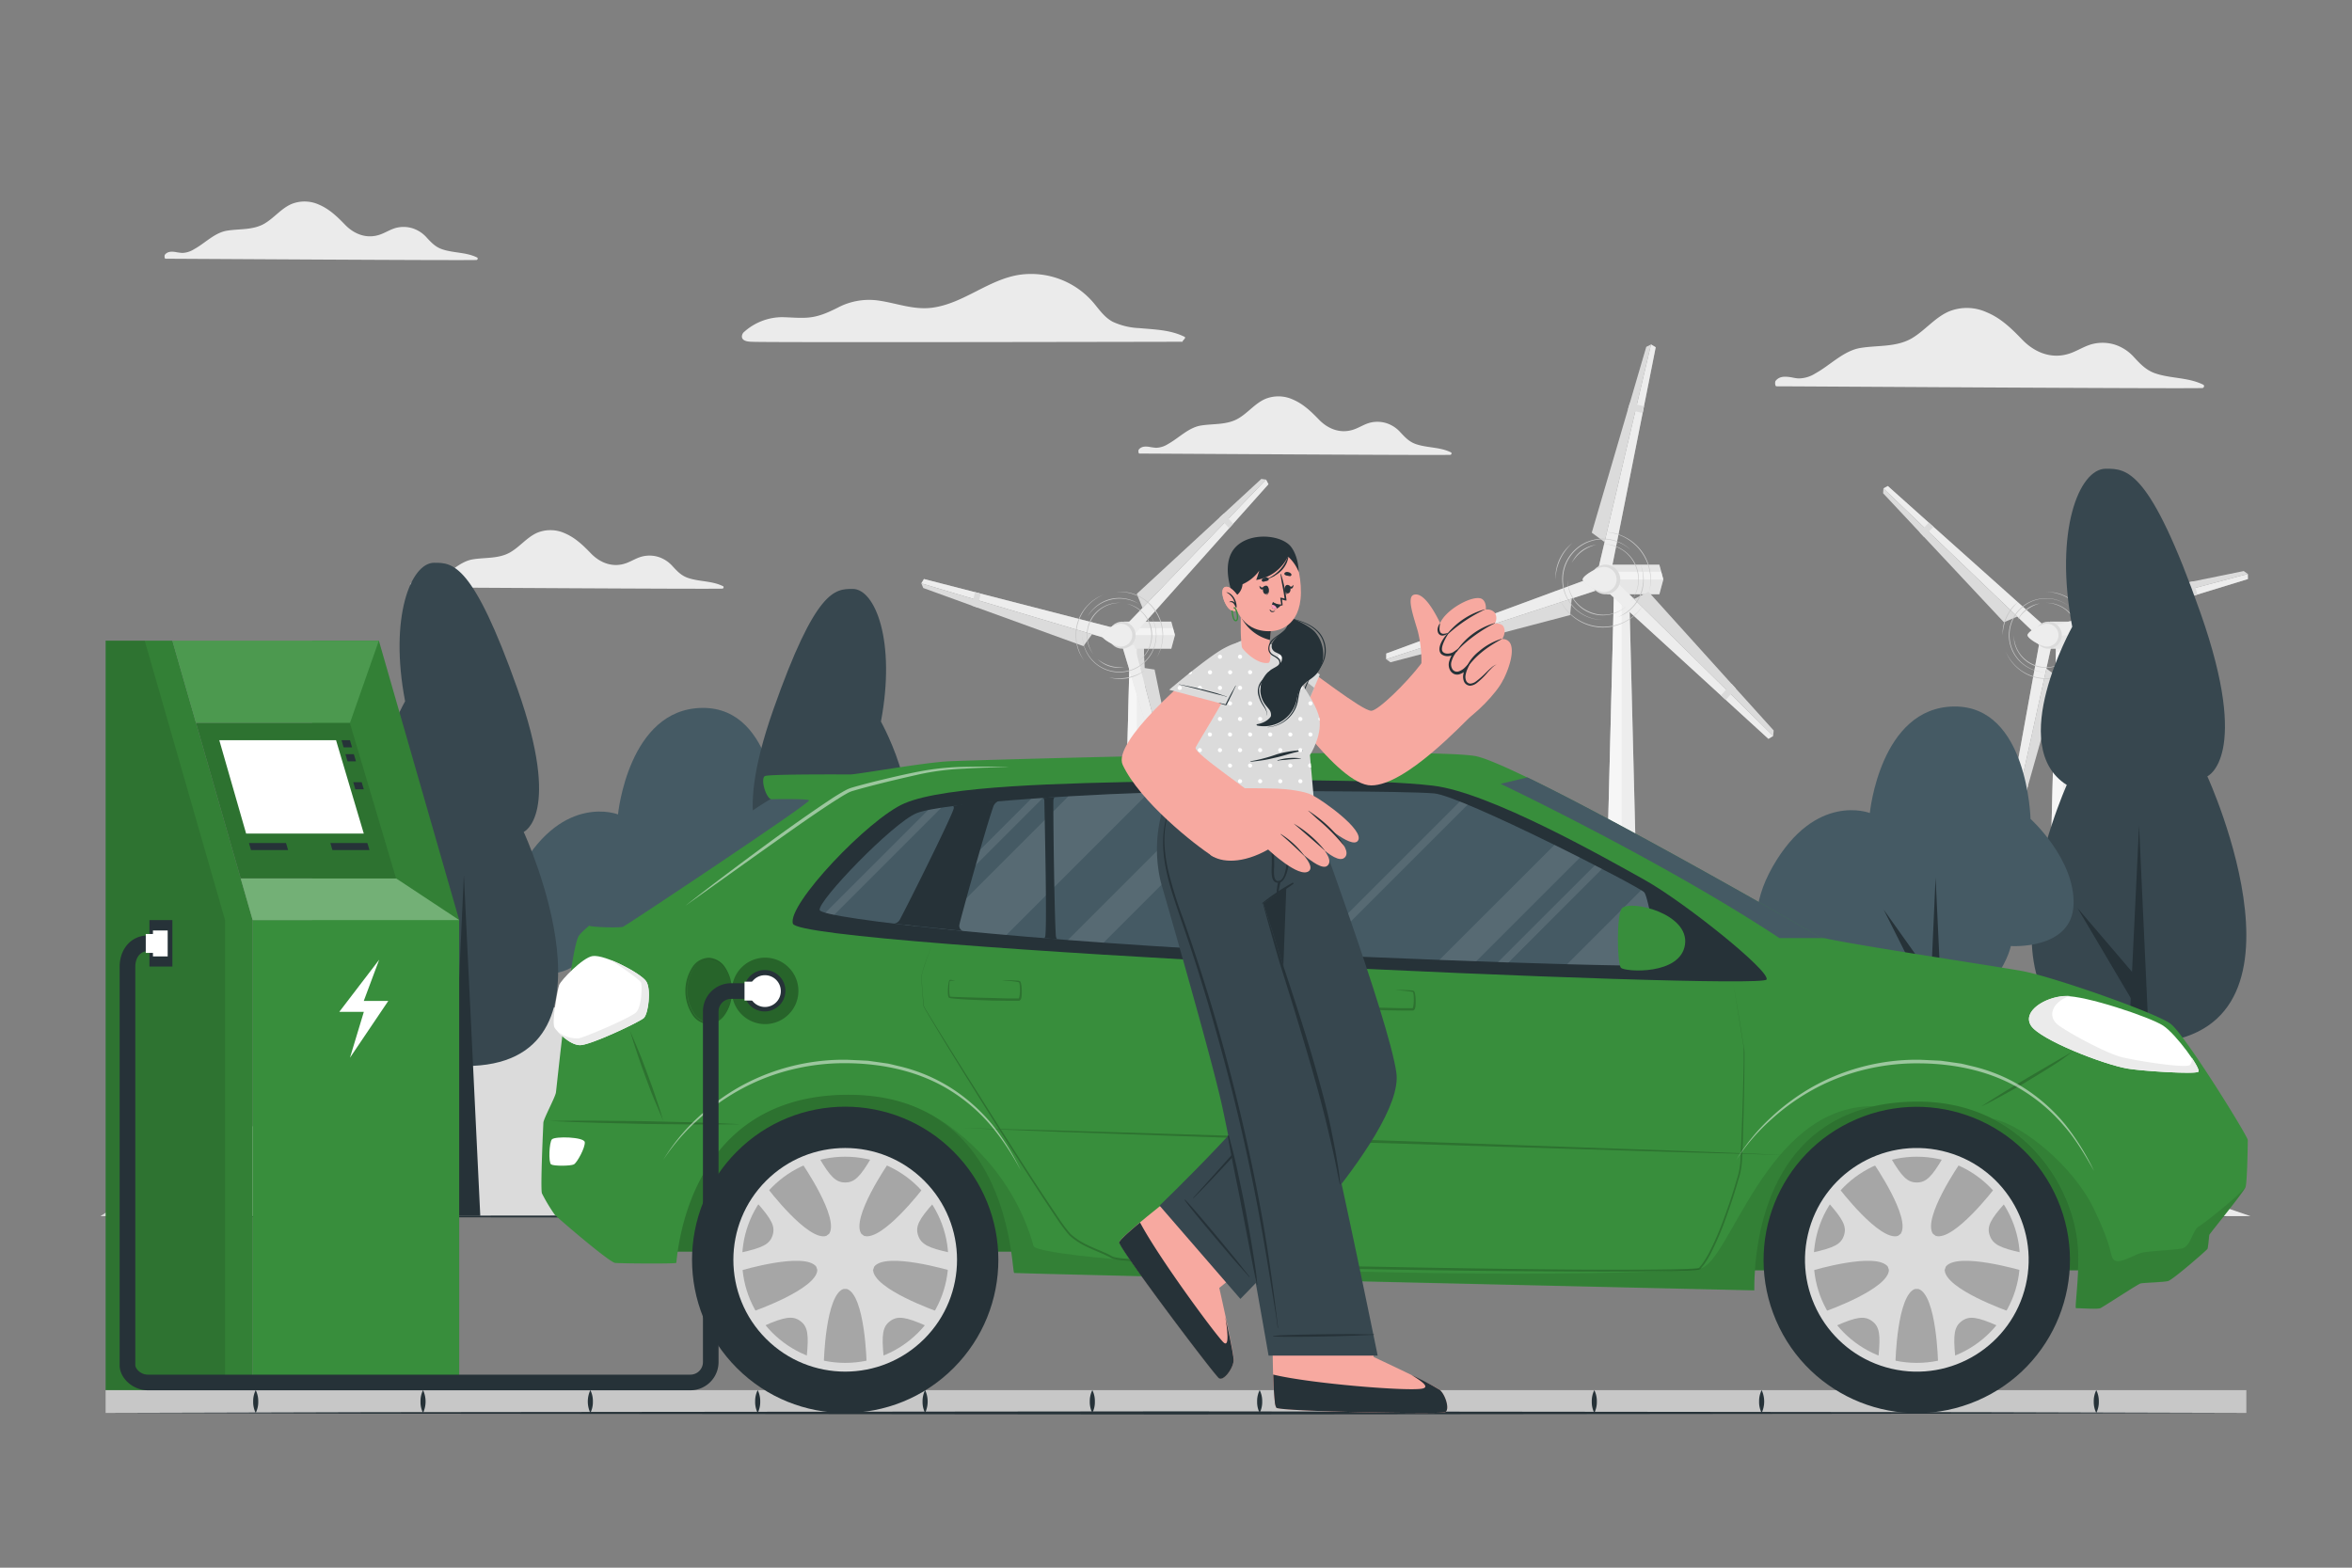<svg xmlns="http://www.w3.org/2000/svg" viewBox="0 0 750 500"><rect x="0" y="0" width="750" height="500" fill="#808080" stroke="none"/><g id="freepik--background-complete--inject-5"><path d="M566.47,123.21c7.19,0,128.17.8,135.77.56.55,0,.84-.82.3-1.09-4.8-2.37-10.23-1.9-15.21-3.58-2.93-1-4.73-2.9-6.77-5.1a14,14,0,0,0-6.29-4.11,13.31,13.31,0,0,0-6.86-.21c-2.45.58-4.58,2-6.93,2.88-5.81,2.19-11.45.1-15.6-4.2-3.43-3.54-6.79-6.89-11.44-8.79a15.17,15.17,0,0,0-12.12-.17c-4.44,2-7.49,6-11.65,8.48-4.95,2.89-10.85,2.21-16.31,3.08s-9.65,5.47-14.44,8.11a10.11,10.11,0,0,1-5.21,1.62c-1.07,0-2.12-.32-3.18-.45-1.65-.2-3.21-.16-4.32,1.22C565.94,121.79,566,123.21,566.47,123.21Z" style="fill:#ebebeb"></path><path d="M52.78,82.52c5.25,0,93.57.58,99.13.4.39,0,.61-.6.21-.8-3.5-1.73-7.47-1.38-11.1-2.61-2.14-.72-3.46-2.12-4.94-3.72a10.2,10.2,0,0,0-4.6-3,9.75,9.75,0,0,0-5-.16c-1.79.43-3.35,1.46-5.06,2.1-4.24,1.6-8.37.08-11.4-3.06-2.49-2.58-5-5-8.35-6.42a11.08,11.08,0,0,0-8.85-.12c-3.24,1.46-5.46,4.42-8.5,6.19-3.61,2.11-7.92,1.61-11.91,2.25s-7,4-10.54,5.92a7.39,7.39,0,0,1-3.81,1.18,23.13,23.13,0,0,1-2.32-.33c-1.2-.14-2.34-.11-3.15.89C52.39,81.48,52.43,82.52,52.78,82.52Z" style="fill:#ebebeb"></path><path d="M363.31,144.66c5.25,0,93.58.59,99.13.41.4,0,.61-.6.22-.8-3.5-1.73-7.47-1.38-11.11-2.61-2.14-.72-3.45-2.12-4.94-3.72a10.17,10.17,0,0,0-4.59-3,9.68,9.68,0,0,0-5-.16c-1.79.43-3.34,1.46-5.05,2.1-4.25,1.6-8.37.08-11.4-3.06-2.5-2.59-5-5-8.35-6.42a11.08,11.08,0,0,0-8.85-.12c-3.24,1.46-5.46,4.42-8.51,6.19-3.6,2.11-7.92,1.61-11.9,2.25s-7.05,4-10.54,5.92a7.42,7.42,0,0,1-3.81,1.18,22.72,22.72,0,0,1-2.32-.33c-1.2-.14-2.34-.11-3.15.89C362.93,143.63,363,144.66,363.31,144.66Z" style="fill:#ebebeb"></path><path d="M131.19,187.34c5.25,0,93.58.58,99.13.4.4,0,.61-.6.21-.79-3.5-1.73-7.47-1.39-11.1-2.61-2.14-.72-3.46-2.12-4.94-3.73a10.28,10.28,0,0,0-4.6-3,9.74,9.74,0,0,0-5-.15c-1.79.42-3.35,1.45-5.06,2.1-4.24,1.6-8.37.08-11.4-3.06-2.49-2.59-5-5-8.35-6.43a11.08,11.08,0,0,0-8.85-.12c-3.24,1.47-5.46,4.42-8.5,6.19-3.61,2.11-7.92,1.61-11.91,2.25s-7,4-10.54,5.92a7.3,7.3,0,0,1-3.81,1.18c-.78,0-1.54-.23-2.32-.32-1.2-.15-2.34-.12-3.15.89C130.8,186.3,130.84,187.34,131.19,187.34Z" style="fill:#ebebeb"></path><path d="M239.83,109c.1.29,139.21,0,137.46,0-.8,0,1.21-1.2.43-1.58-4.53-2.25-9.48-2.31-14.42-2.77a22.26,22.26,0,0,1-8.42-2c-2.62-1.37-4.25-3.76-6.11-6a26.16,26.16,0,0,0-23.76-9c-9.89,1.55-17.69,9.09-27.6,10.47-6,.84-11.58-1.47-17.4-2.28A21.32,21.32,0,0,0,267,98.2c-3.14,1.55-6,2.86-9.58,3.11-2.73.19-5.46-.12-8.19-.15A18.3,18.3,0,0,0,237.13,106C236.69,106.37,235.28,109,239.83,109Z" style="fill:#ebebeb"></path><polygon points="655.68 204.39 651.06 387.89 664.63 387.89 660.01 204.39 655.68 204.39" style="fill:#dbdbdb"></polygon><polygon points="655.68 204.39 651.06 387.89 664.63 387.89 660.01 204.39 655.68 204.39" style="fill:#fff;opacity:0.5"></polygon><polygon points="655.57 207.83 660.14 208.31 660.01 204.39 655.68 204.39 655.57 207.83" style="fill:#dbdbdb"></polygon><polygon points="652.57 303.54 663.12 303.54 662.95 298.12 652.74 298.12 652.57 303.54" style="fill:#dbdbdb"></polygon><polygon points="652.81 295.55 662.88 295.55 662.79 292.85 652.9 292.85 652.81 295.55" style="fill:#dbdbdb"></polygon><polygon points="657.85 387.89 657.85 204.39 655.68 204.39 651.06 387.89 657.85 387.89" style="fill:#fff;opacity:0.5"></polygon><polygon points="670 202.58 668.84 206.9 653.68 206.9 653.68 198.27 668.84 198.27 669.39 200.34 670 202.58" style="fill:#dbdbdb"></polygon><polygon points="670 202.58 668.84 206.9 653.68 206.9 653.68 198.27 668.84 198.27 669.39 200.34 670 202.58" style="fill:#fff;opacity:0.3"></polygon><polygon points="670 202.58 653.68 202.58 653.68 200.34 669.39 200.34 670 202.58" style="fill:#fff;opacity:0.5"></polygon><polygon points="648.7 201.85 600.58 155.77 601.98 155.01 651.32 199.11 648.7 201.85" style="fill:#dbdbdb"></polygon><polygon points="648.7 201.85 600.58 155.77 601.98 155.01 651.32 199.11 648.7 201.85" style="fill:#fff;opacity:0.5"></polygon><polygon points="643.26 196.65 600.58 155.77 600.48 157.32 639 198.46 643.26 196.65" style="fill:#dbdbdb"></polygon><polygon points="643.26 196.65 600.58 155.77 600.48 157.32 639 198.46 643.26 196.65" style="fill:#fff;opacity:0"></polygon><polygon points="613.48 171.2 616.53 168.02 615.04 166.69 612.12 169.75 613.48 171.2" style="fill:#dbdbdb"></polygon><polygon points="654.9 199.53 716.78 183.06 716.81 184.68 656.09 203.29 654.9 199.53" style="fill:#dbdbdb"></polygon><polygon points="654.9 199.53 716.78 183.06 716.81 184.68 656.09 203.29 654.9 199.53" style="fill:#fff;opacity:0.5"></polygon><polygon points="661.88 197.67 716.78 183.06 715.48 182.13 662.24 192.99 661.88 197.67" style="fill:#dbdbdb"></polygon><polygon points="661.88 197.67 716.78 183.06 715.48 182.13 662.24 192.99 661.88 197.67" style="fill:#fff;opacity:0"></polygon><polygon points="697.52 185.79 698.9 190.17 700.73 189.6 699.4 185.41 697.52 185.79" style="fill:#dbdbdb"></polygon><polygon points="654.1 206.16 640.33 268.7 638.91 267.84 650.29 205.13 654.1 206.16" style="fill:#dbdbdb"></polygon><polygon points="654.1 206.16 640.33 268.7 638.91 267.84 650.29 205.13 654.1 206.16" style="fill:#fff;opacity:0.5"></polygon><polygon points="652.54 213.22 640.33 268.7 641.73 268.08 656.45 216.08 652.54 213.22" style="fill:#dbdbdb"></polygon><polygon points="652.54 213.22 640.33 268.7 641.73 268.08 656.45 216.08 652.54 213.22" style="fill:#fff;opacity:0"></polygon><polygon points="646.7 250.53 642.27 249.34 641.92 251.23 646.18 252.38 646.7 250.53" style="fill:#dbdbdb"></polygon><circle cx="653.15" cy="202.58" r="4.31" style="fill:#dbdbdb"></circle><path d="M656.4,202.58a3.64,3.64,0,0,1-3.64,3.65c-2,0-6.23-2.61-6.23-3.65s4.21-3.64,6.23-3.64A3.64,3.64,0,0,1,656.4,202.58Z" style="fill:#dbdbdb"></path><path d="M656.4,202.58a3.64,3.64,0,0,1-3.64,3.65c-2,0-6.23-2.61-6.23-3.65s4.21-3.64,6.23-3.64A3.64,3.64,0,0,1,656.4,202.58Z" style="fill:#fff;opacity:0.5"></path><path d="M660.48,209.06a10.6,10.6,0,0,0,2.13-5.28,10.48,10.48,0,0,0-4.7-9.84,10.83,10.83,0,0,0-5.45-1.67,11.24,11.24,0,0,1,2.88.35A10.2,10.2,0,0,1,658,193.8a10.35,10.35,0,0,1,3.87,4.29,10.58,10.58,0,0,1,.91,5.71A9.92,9.92,0,0,1,660.48,209.06Z" style="fill:#c7c7c7"></path><path d="M642.15,202.58a10.76,10.76,0,0,0,1.7,5.52,10.47,10.47,0,0,0,10,4.61,10.62,10.62,0,0,0,5.29-2.31,10,10,0,0,1-5.27,2.48,10.52,10.52,0,0,1-5.8-.82,10.35,10.35,0,0,1-4.39-3.87,10.18,10.18,0,0,1-1.21-2.69A11.07,11.07,0,0,1,642.15,202.58Z" style="fill:#c7c7c7"></path><path d="M650.52,192.45a12,12,0,0,0-4.13,2,10.74,10.74,0,0,0-1.69,1.54,19.23,19.23,0,0,0-1.37,1.85,11.75,11.75,0,0,1,1.22-2,9.6,9.6,0,0,1,1.69-1.62A9.37,9.37,0,0,1,650.52,192.45Z" style="fill:#c7c7c7"></path><path d="M639.59,207.75a14.34,14.34,0,0,0,4.65,5.88,14,14,0,0,0,14.32,1.31,14.63,14.63,0,0,0,5.63-5,13.71,13.71,0,0,1-5.55,5.1,13.7,13.7,0,0,1-14.5-1.31A13.67,13.67,0,0,1,639.59,207.75Z" style="fill:#c7c7c7"></path><path d="M643.64,191.89a15.38,15.38,0,0,0-3.61,4.83,15.17,15.17,0,0,0-1.43,5.86,12.56,12.56,0,0,1,1.21-6A12.69,12.69,0,0,1,643.64,191.89Z" style="fill:#c7c7c7"></path><path d="M665.82,206.29A14.56,14.56,0,0,0,666,200a13.64,13.64,0,0,0-2.6-5.71,13.82,13.82,0,0,0-4.81-4,14.74,14.74,0,0,0-6.12-1.52,15.35,15.35,0,0,1,3.17.31A13.69,13.69,0,0,1,666.15,200,13.42,13.42,0,0,1,665.82,206.29Z" style="fill:#c7c7c7"></path><path d="M660.22,193.75a11.9,11.9,0,0,0-10.6-2.5,11.73,11.73,0,0,0-6.76,18,11.84,11.84,0,0,0,9.6,5.12,11.7,11.7,0,0,1-9.74-5,11.78,11.78,0,0,1,6.86-18.23,12,12,0,0,1,5.66,0A11.81,11.81,0,0,1,660.22,193.75Z" style="fill:#c7c7c7"></path><path d="M656.6,213.59a13.15,13.15,0,0,0,3.92-2.56,11.72,11.72,0,0,0,2.63-3.86,12,12,0,0,0,.14-9.16,11.06,11.06,0,0,1,1,4.61,11.8,11.8,0,0,1-.92,4.65,11.75,11.75,0,0,1-4.63,5.32A16.09,16.09,0,0,1,656.6,213.59Z" style="fill:#c7c7c7"></path><polygon points="514.71 186.8 509.65 387.89 524.52 387.89 519.46 186.8 514.71 186.8" style="fill:#dbdbdb"></polygon><polygon points="514.71 186.8 509.65 387.89 524.52 387.89 519.46 186.8 514.71 186.8" style="fill:#fff;opacity:0.5"></polygon><polygon points="514.59 190.57 519.59 191.1 519.46 186.79 514.71 186.79 514.59 190.57" style="fill:#dbdbdb"></polygon><polygon points="511.3 295.45 522.87 295.45 522.68 289.51 511.48 289.51 511.3 295.45" style="fill:#dbdbdb"></polygon><polygon points="511.57 286.7 522.59 286.7 522.5 283.73 511.66 283.73 511.57 286.7" style="fill:#dbdbdb"></polygon><polygon points="517.09 387.89 517.09 186.8 514.71 186.8 509.65 387.89 517.09 387.89" style="fill:#fff;opacity:0.5"></polygon><polygon points="530.4 184.82 529.13 189.54 512.51 189.54 512.51 180.09 529.13 180.09 529.74 182.36 530.4 184.82" style="fill:#dbdbdb"></polygon><polygon points="530.4 184.82 529.13 189.54 512.51 189.54 512.51 180.09 529.13 180.09 529.74 182.36 530.4 184.82" style="fill:#fff;opacity:0.3"></polygon><polygon points="530.4 184.82 512.51 184.82 512.51 182.36 529.74 182.36 530.4 184.82" style="fill:#fff;opacity:0.5"></polygon><polygon points="509.78 180.92 526.48 109.86 527.97 110.75 513.83 181.87 509.78 180.92" style="fill:#dbdbdb"></polygon><polygon points="509.78 180.92 526.48 109.86 527.97 110.75 513.83 181.87 509.78 180.92" style="fill:#fff;opacity:0.5"></polygon><polygon points="511.67 172.9 526.48 109.86 524.96 110.62 507.58 169.89 511.67 172.9" style="fill:#dbdbdb"></polygon><polygon points="511.67 172.9 526.48 109.86 524.96 110.62 507.58 169.89 511.67 172.9" style="fill:#fff;opacity:0"></polygon><polygon points="519.1 130.62 523.8 131.73 524.22 129.58 519.71 128.52 519.1 130.62" style="fill:#dbdbdb"></polygon><polygon points="515.43 185.48 565.43 234.73 563.91 235.65 512.54 188.7 515.43 185.48" style="fill:#dbdbdb"></polygon><polygon points="515.43 185.48 565.43 234.73 563.91 235.65 512.54 188.7 515.43 185.48" style="fill:#fff;opacity:0.5"></polygon><polygon points="521.07 191.04 565.43 234.73 565.59 232.98 525.69 188.77 521.07 191.04" style="fill:#dbdbdb"></polygon><polygon points="521.07 191.04 565.43 234.73 565.59 232.98 525.69 188.77 521.07 191.04" style="fill:#fff;opacity:0"></polygon><polygon points="552.12 218.06 548.76 221.8 550.31 223.22 553.54 219.63 552.12 218.06" style="fill:#dbdbdb"></polygon><polygon points="508.72 188.43 442.02 210.25 442.05 208.43 507.57 184.26 508.72 188.43" style="fill:#dbdbdb"></polygon><polygon points="508.72 188.43 442.02 210.25 442.05 208.43 507.57 184.26 508.72 188.43" style="fill:#fff;opacity:0.5"></polygon><polygon points="501.19 190.89 442.02 210.25 443.39 211.23 500.67 196.17 501.19 190.89" style="fill:#dbdbdb"></polygon><polygon points="501.19 190.89 442.02 210.25 443.39 211.23 500.67 196.17 501.19 190.89" style="fill:#fff;opacity:0"></polygon><polygon points="462.72 206.15 461.38 201.3 459.4 202.03 460.69 206.68 462.72 206.15" style="fill:#dbdbdb"></polygon><path d="M507.21,184.82a4.73,4.73,0,1,0,4.72-4.73A4.72,4.72,0,0,0,507.21,184.82Z" style="fill:#dbdbdb"></path><path d="M515.5,184.82a4,4,0,0,1-4,4c-2.21,0-6.82-2.85-6.82-4s4.61-4,6.82-4A4,4,0,0,1,515.5,184.82Z" style="fill:#dbdbdb"></path><path d="M515.5,184.82a4,4,0,0,1-4,4c-2.21,0-6.82-2.85-6.82-4s4.61-4,6.82-4A4,4,0,0,1,515.5,184.82Z" style="fill:#fff;opacity:0.5"></path><path d="M520,191.92a11.67,11.67,0,0,0,2.35-5.79,11.21,11.21,0,0,0-1.07-6.12,11.09,11.09,0,0,0-4.1-4.67,11.75,11.75,0,0,0-6-1.82,12,12,0,0,1,3.15.39,10.69,10.69,0,0,1,2.91,1.29,11.32,11.32,0,0,1,4.24,4.7,11.49,11.49,0,0,1,1,6.25A10.91,10.91,0,0,1,520,191.92Z" style="fill:#c7c7c7"></path><path d="M499.88,184.82a11.85,11.85,0,0,0,1.86,6.05,11.24,11.24,0,0,0,4.78,4.1,11.4,11.4,0,0,0,6.23,1,11.66,11.66,0,0,0,5.8-2.55,11,11,0,0,1-5.78,2.71A11.18,11.18,0,0,1,501.6,191a11.34,11.34,0,0,1-1.32-3A12.29,12.29,0,0,1,499.88,184.82Z" style="fill:#c7c7c7"></path><path d="M509.05,173.72a12.81,12.81,0,0,0-4.53,2.12,11.86,11.86,0,0,0-1.85,1.69,20.2,20.2,0,0,0-1.5,2,13.45,13.45,0,0,1,1.35-2.16,11.08,11.08,0,0,1,1.85-1.77A10.26,10.26,0,0,1,509.05,173.72Z" style="fill:#c7c7c7"></path><path d="M497.08,190.48a15.56,15.56,0,0,0,5.09,6.45,15.32,15.32,0,0,0,15.7,1.43,15.76,15.76,0,0,0,6.16-5.44,15,15,0,0,1-6.08,5.59,15,15,0,0,1-15.88-1.44A14.89,14.89,0,0,1,497.08,190.48Z" style="fill:#c7c7c7"></path><path d="M501.51,173.1A16.46,16.46,0,0,0,496,184.82a14,14,0,0,1,5.52-11.72Z" style="fill:#c7c7c7"></path><path d="M525.82,188.89A16,16,0,0,0,526,182a15.54,15.54,0,0,0-8.13-10.68,15.9,15.9,0,0,0-6.71-1.66,17,17,0,0,1,3.48.34,14.9,14.9,0,0,1,3.3,1.17,15,15,0,0,1,8.22,10.8A14.85,14.85,0,0,1,525.82,188.89Z" style="fill:#c7c7c7"></path><path d="M519.68,175.13a13.05,13.05,0,0,0-11.61-2.74,12.86,12.86,0,0,0-7.42,19.71,13,13,0,0,0,10.53,5.61,12.8,12.8,0,0,1-10.66-5.52,12.91,12.91,0,0,1,7.51-20,12.78,12.78,0,0,1,11.65,2.9Z" style="fill:#c7c7c7"></path><path d="M515.71,196.88a14,14,0,0,0,4.31-2.8,12.77,12.77,0,0,0,2.88-4.23,13.11,13.11,0,0,0,.15-10,12.22,12.22,0,0,1,1.1,5.06,12.72,12.72,0,0,1-1,5.09,12.94,12.94,0,0,1-3,4.25,12.65,12.65,0,0,1-2.06,1.58A18.73,18.73,0,0,1,515.71,196.88Z" style="fill:#c7c7c7"></path><polygon points="360.34 204.39 355.72 387.89 369.29 387.89 364.67 204.39 360.34 204.39" style="fill:#dbdbdb"></polygon><polygon points="360.34 204.39 355.72 387.89 369.29 387.89 364.67 204.39 360.34 204.39" style="fill:#fff;opacity:0.5"></polygon><polygon points="360.21 208.5 364.98 214.16 364.67 204.39 360.34 204.39 360.21 208.5" style="fill:#dbdbdb"></polygon><polygon points="357.23 303.54 367.78 303.54 367.62 298.12 357.4 298.12 357.23 303.54" style="fill:#dbdbdb"></polygon><polygon points="357.48 295.55 367.54 295.55 367.45 292.85 357.56 292.85 357.48 295.55" style="fill:#dbdbdb"></polygon><polygon points="360.34 204.39 355.72 387.89 362.59 387.89 362.5 204.39 360.34 204.39" style="fill:#fff;opacity:0.5"></polygon><polygon points="374.66 202.58 373.5 206.9 358.34 206.9 358.34 198.27 373.5 198.27 374.06 200.34 374.66 202.58" style="fill:#dbdbdb"></polygon><polygon points="374.66 202.58 373.5 206.9 358.34 206.9 358.34 198.27 373.5 198.27 374.06 200.34 374.66 202.58" style="fill:#fff;opacity:0.3"></polygon><polygon points="374.66 202.58 358.34 202.58 358.34 200.34 374.06 200.34 374.66 202.58" style="fill:#fff;opacity:0.5"></polygon><polygon points="361.67 205.6 378.63 270.02 377.05 269.94 358 206.56 361.67 205.6" style="fill:#dbdbdb"></polygon><polygon points="361.67 205.6 378.63 270.02 377.05 269.94 358 206.56 361.67 205.6" style="fill:#fff;opacity:0.5"></polygon><polygon points="363.58 212.87 378.63 270.02 379.53 268.75 368.17 213.55 363.58 212.87" style="fill:#dbdbdb"></polygon><polygon points="363.58 212.87 378.63 270.02 379.53 268.75 368.17 213.55 363.58 212.87" style="fill:#fff;opacity:0"></polygon><polygon points="375.69 250.12 371.43 251.25 372.01 253.16 376.1 252.08 375.69 250.12" style="fill:#dbdbdb"></polygon><polygon points="355.17 204.34 293.79 186.06 294.62 184.67 356.12 200.51 355.17 204.34" style="fill:#dbdbdb"></polygon><polygon points="355.17 204.34 293.79 186.06 294.62 184.67 356.12 200.51 355.17 204.34" style="fill:#fff;opacity:0.5"></polygon><polygon points="348.24 202.28 293.79 186.06 294.41 187.54 345.49 206.08 348.24 202.28" style="fill:#dbdbdb"></polygon><polygon points="348.24 202.28 293.79 186.06 294.41 187.54 345.49 206.08 348.24 202.28" style="fill:#fff;opacity:0"></polygon><polygon points="311.65 193.79 312.75 189.34 310.9 188.87 309.84 193.14 311.65 193.79" style="fill:#dbdbdb"></polygon><polygon points="359.31 199.1 403.72 152.96 404.48 154.44 362.02 201.97 359.31 199.1" style="fill:#dbdbdb"></polygon><polygon points="359.31 199.1 403.72 152.96 404.48 154.44 362.02 201.97 359.31 199.1" style="fill:#fff;opacity:0.5"></polygon><polygon points="364.32 193.89 403.72 152.96 402.2 152.75 362.49 189.41 364.32 193.89" style="fill:#dbdbdb"></polygon><polygon points="364.32 193.89 403.72 152.96 402.2 152.75 362.49 189.41 364.32 193.89" style="fill:#fff;opacity:0"></polygon><polygon points="388.8 165.12 391.95 168.45 393.23 167.02 390.2 163.82 388.8 165.12" style="fill:#dbdbdb"></polygon><circle cx="357.81" cy="202.58" r="4.31" style="fill:#dbdbdb"></circle><path d="M361.06,202.58a3.64,3.64,0,0,1-3.64,3.65c-2,0-6.22-2.61-6.22-3.65s4.21-3.64,6.22-3.64A3.64,3.64,0,0,1,361.06,202.58Z" style="fill:#dbdbdb"></path><path d="M361.06,202.58a3.64,3.64,0,0,1-3.64,3.65c-2,0-6.22-2.61-6.22-3.65s4.21-3.64,6.22-3.64A3.64,3.64,0,0,1,361.06,202.58Z" style="fill:#fff;opacity:0.5"></path><path d="M357.32,192.28a10.63,10.63,0,0,0-5.51,1.46,10.48,10.48,0,0,0-5.05,9.67,10.79,10.79,0,0,0,1.93,5.36,11,11,0,0,1-1.44-2.52,9.89,9.89,0,0,1-.66-2.83,10.21,10.21,0,0,1,5.13-9.82A9.93,9.93,0,0,1,357.32,192.28Z" style="fill:#c7c7c7"></path><path d="M363.13,210.83a10.73,10.73,0,0,0,3.39-4.67,10.5,10.5,0,0,0-2.33-10.8,10.73,10.73,0,0,0-5-2.85,10,10,0,0,1,5.15,2.74,10.17,10.17,0,0,1,2.36,11,10.12,10.12,0,0,1-1.43,2.57A11,11,0,0,1,363.13,210.83Z" style="fill:#c7c7c7"></path><path d="M350,210.21a11.55,11.55,0,0,0,4,2.13,10,10,0,0,0,2.24.43,19.61,19.61,0,0,0,2.3,0,12.72,12.72,0,0,1-2.31.2,9.47,9.47,0,0,1-2.3-.39A9.26,9.26,0,0,1,350,210.21Z" style="fill:#c7c7c7"></path><path d="M368.8,209.78a14.32,14.32,0,0,0,1.91-7.25,14,14,0,0,0-7.54-12.24,14.55,14.55,0,0,0-7.34-1.53,13.69,13.69,0,0,1,7.41,1.38,13.72,13.72,0,0,1,7.64,12.39A13.62,13.62,0,0,1,368.8,209.78Z" style="fill:#c7c7c7"></path><path d="M353.67,216.05a15.17,15.17,0,0,0,11.59-2.37,12.91,12.91,0,0,1-5.5,2.61A12.67,12.67,0,0,1,353.67,216.05Z" style="fill:#c7c7c7"></path><path d="M351.9,189.67a14.52,14.52,0,0,0-5.15,3.64,14.2,14.2,0,0,0-3.35,11.78,14.71,14.71,0,0,0,2.45,5.81,15.54,15.54,0,0,1-1.66-2.73,14.19,14.19,0,0,1-.95-3,13.61,13.61,0,0,1,3.39-11.92A13.44,13.44,0,0,1,351.9,189.67Z" style="fill:#c7c7c7"></path><path d="M345.22,201.67a11.85,11.85,0,0,0,4.36,10A11.71,11.71,0,0,0,368,206.28a11.84,11.84,0,0,0-1.66-10.75,11.69,11.69,0,0,1,1.82,10.8,11.81,11.81,0,0,1-22.09.92A11.73,11.73,0,0,1,345.22,201.67Z" style="fill:#c7c7c7"></path><path d="M363.27,192.67a13,13,0,0,0-4.41-1.6,11.57,11.57,0,0,0-4.65.2,12,12,0,0,0-7.43,5.39,11.16,11.16,0,0,1,3.09-3.57,11.64,11.64,0,0,1,4.28-2.06,12,12,0,0,1,4.74-.13,12.2,12.2,0,0,1,2.29.65A15,15,0,0,1,363.27,192.67Z" style="fill:#c7c7c7"></path><path d="M527.31,387.89s-128.68-7.16-198.62-24.79C270.63,348.46,217.63,320,191.59,320,134.81,320,32,387.89,32,387.89H406.65" style="fill:#dbdbdb"></path><path d="M717.67,387.89S602.43,347.7,568.52,347.7c-25.14,0-219.43,40.19-219.43,40.19Z" style="fill:#ebebeb"></path></g><g id="freepik--Trees--inject-5"><path d="M197.07,259.75s-17.27-6.83-30.94,17c-14,24.45,3.61,40.53,17.57,30.93,0,0,11,23,32.88,17.49s25.45-23,25.45-23,19.45,1.35,20-13.16-13.72-27.38-13.72-27.38-.87-36.15-24.42-35.85S197.07,259.75,197.07,259.75Z" style="fill:#455a64"></path><polygon points="213.23 387.85 218.04 280.27 223.09 387.84 213.23 387.85" style="fill:#263238"></polygon><polygon points="216.62 320.7 201.47 290.54 219.1 315.99 216.62 320.7" style="fill:#263238"></polygon><path d="M659.05,250.35S622,332.67,682.49,332.73s21.38-85.13,21.38-85.13,14-6.15-2.18-52.11-23.46-46-30.2-46c-8.53,0-16.49,19.87-10.7,50.41C660.79,199.93,639.46,238,659.05,250.35Z" style="fill:#37474f"></path><polygon points="687.8 387.36 682.1 263.29 676.13 387.35 687.8 387.36" style="fill:#263238"></polygon><polygon points="684.42 315.31 662.46 289.6 679.67 318.7 684.42 315.31" style="fill:#263238"></polygon><path d="M282.34,272.43s31.09,69.05-19.67,69.11-17.94-71.42-17.94-71.42S233,265,246.57,226.4s19.68-38.56,25.34-38.57c7.15,0,13.83,16.68,9,42.3C280.88,230.13,298.78,262.07,282.34,272.43Z" style="fill:#37474f"></path><polygon points="258.22 387.37 263 283.28 268.01 387.35 258.22 387.37" style="fill:#263238"></polygon><polygon points="261.06 326.92 279.48 305.35 265.04 329.76 261.06 326.92" style="fill:#263238"></polygon><path d="M127.7,267.83S95.39,340,148.4,340,167,265.34,167,265.34s12.26-5.42-2-45.64-20.64-40.22-26.55-40.21c-7.47,0-14.4,17.44-9.27,44.17C129.13,223.66,110.52,257.06,127.7,267.83Z" style="fill:#37474f"></path><polygon points="153.15 387.79 147.92 279.12 142.93 387.8 153.15 387.79" style="fill:#263238"></polygon><polygon points="150.05 324.68 130.76 302.2 145.9 327.66 150.05 324.68" style="fill:#263238"></polygon><path d="M596.25,259.31s-17.27-6.83-30.93,17c-14,24.45,3.6,40.53,17.56,30.93,0,0,11,23,32.89,17.49s25.44-23,25.44-23,19.45,1.34,20-13.17-13.72-27.38-13.72-27.38-.86-36.15-24.42-35.85S596.25,259.31,596.25,259.31Z" style="fill:#455a64"></path><polygon points="612.41 387.42 617.22 279.83 622.27 387.4 612.41 387.42" style="fill:#263238"></polygon><polygon points="615.74 320.14 600.65 290.1 618.72 315.5 615.74 320.14" style="fill:#263238"></polygon></g><g id="freepik--Floor--inject-5"><rect x="33.68" y="443.37" width="682.63" height="7.27" style="fill:#c7c7c7"></rect><path d="M81.54,443.37a7.86,7.86,0,0,1,.81,3.64,7.73,7.73,0,0,1-.81,3.63,7.73,7.73,0,0,1-.81-3.63A7.86,7.86,0,0,1,81.54,443.37Z" style="fill:#263238"></path><path d="M134.9,443.37a8.56,8.56,0,0,1,0,7.27,7.61,7.61,0,0,1-.81-3.63A7.74,7.74,0,0,1,134.9,443.37Z" style="fill:#263238"></path><path d="M188.25,443.37a7.74,7.74,0,0,1,.81,3.64,7.61,7.61,0,0,1-.81,3.63,8.56,8.56,0,0,1,0-7.27Z" style="fill:#263238"></path><path d="M241.61,443.37a7.86,7.86,0,0,1,.81,3.64,7.73,7.73,0,0,1-.81,3.63,7.73,7.73,0,0,1-.81-3.63A7.86,7.86,0,0,1,241.61,443.37Z" style="fill:#263238"></path><path d="M295,443.37a8.56,8.56,0,0,1,0,7.27,7.74,7.74,0,0,1-.82-3.63A7.88,7.88,0,0,1,295,443.37Z" style="fill:#263238"></path><path d="M348.32,443.37a7.74,7.74,0,0,1,.81,3.64,7.61,7.61,0,0,1-.81,3.63,7.73,7.73,0,0,1-.81-3.63A7.86,7.86,0,0,1,348.32,443.37Z" style="fill:#263238"></path><path d="M401.68,443.37a7.86,7.86,0,0,1,.81,3.64,7.73,7.73,0,0,1-.81,3.63,7.61,7.61,0,0,1-.81-3.63A7.74,7.74,0,0,1,401.68,443.37Z" style="fill:#263238"></path><path d="M455,443.37a7.88,7.88,0,0,1,.82,3.64,7.74,7.74,0,0,1-.82,3.63,8.56,8.56,0,0,1,0-7.27Z" style="fill:#263238"></path><path d="M508.39,443.37a7.86,7.86,0,0,1,.81,3.64,7.73,7.73,0,0,1-.81,3.63,7.73,7.73,0,0,1-.81-3.63A7.86,7.86,0,0,1,508.39,443.37Z" style="fill:#263238"></path><path d="M561.75,443.37a8.56,8.56,0,0,1,0,7.27,7.61,7.61,0,0,1-.81-3.63A7.74,7.74,0,0,1,561.75,443.37Z" style="fill:#263238"></path><path d="M615.1,443.37a7.74,7.74,0,0,1,.81,3.64,7.61,7.61,0,0,1-.81,3.63,8.56,8.56,0,0,1,0-7.27Z" style="fill:#263238"></path><path d="M668.46,443.37a7.86,7.86,0,0,1,.81,3.64,7.73,7.73,0,0,1-.81,3.63,7.73,7.73,0,0,1-.81-3.63A7.86,7.86,0,0,1,668.46,443.37Z" style="fill:#263238"></path><polygon points="33.19 450.64 118.64 450.4 204.1 450.31 375 450.14 545.9 450.31 631.36 450.4 716.81 450.64 631.36 450.88 545.9 450.97 375 451.14 204.1 450.97 118.64 450.88 33.19 450.64" style="fill:#263238"></polygon><polygon points="33.19 387.99 118.64 387.75 204.1 387.66 375 387.49 545.9 387.66 631.36 387.74 716.81 387.99 631.36 388.23 545.9 388.32 375 388.49 204.1 388.32 118.64 388.23 33.19 387.99" style="fill:#263238"></polygon></g><g id="freepik--Car--inject-5"><path d="M211.51,399.21H329.58s-12.93-55.16-59-55.16S213.54,386.89,211.51,399.21Z" style="fill:#388E3C"></path><path d="M211.51,399.21H329.58s-12.93-55.16-59-55.16S213.54,386.89,211.51,399.21Z" style="opacity:0.2"></path><path d="M554.19,405.16H672.27S659.33,350,613.23,350,556.22,392.84,554.19,405.16Z" style="fill:#388E3C"></path><path d="M554.19,405.16H672.27S659.33,350,613.23,350,556.22,392.84,554.19,405.16Z" style="opacity:0.2"></path><path d="M184.51,298.59c-2.53,4-7,48.32-7.24,49.87s-3.94,8.33-4,9.63-1,21.25-.45,22.54a53.77,53.77,0,0,0,4.07,6.78c.64.78,17.37,15.18,19.25,15.38s19.18.32,19.5,0,2.33-53.62,54.85-53.62S322.43,405.76,323.4,406s236,5.56,236,5.56c0-8.66.68-60.21,52.2-60.21,33.56,0,50.52,27.67,51.1,48.06.24,8.5-1.18,17.83-.71,17.83,1.55,0,6.85.39,7.75,0s11.89-7.62,12.79-7.88,7.24-.38,8.79-.77,12.4-9.89,12.59-10.27.52-4.14.58-4.46,11.05-13.76,11.57-15.25.71-13.76.71-15-20-33.59-24.61-37.08-37.8-15.12-47.49-16.86-63-9.69-64.92-11.05-92.89-53.53-108.72-57.36c-12.79-3.11-160.85,1.16-168.6,1.55S273.27,247,271.2,247s-25.84-.13-27.26.52,0,6.33,1.81,7.36S188.9,291.61,184.51,298.59Z" style="fill:#388E3C"></path><path d="M187.9,295.23c.56.51,9.82.74,10.79.36S258,256.41,258,255.28c0-.57-10.94-.42-12.26-.36S186.83,294.26,187.9,295.23Z" style="fill:#455a64"></path><path d="M252.85,294.61c2.52,7.47,308.79,21.42,310.47,17.8,1.24-2.67-26.16-24.67-39-31.84s-49.42-27.91-67.45-30-54.58-1.94-86.43-1.36c-31.59.58-68.8,1.36-82,7C277,261.08,250.84,288.68,252.85,294.61Z" style="fill:#263238"></path><path d="M261.38,290.26c.77,2.8,68.41,10.08,147.68,13.76s118.41,4.26,119.38,3.87-2.72-21.51-4.07-23.25-58.14-30.81-67.06-31.59-57.07-.87-81.39-.48-75,3.29-83.63,6.78C284.71,262.42,260.61,287.45,261.38,290.26Z" style="fill:#455a64"></path><g style="opacity:0.1"><path d="M366.3,252.8l-45.39,45.4c-8.11-.71-15.59-1.42-22.33-2.11l42.1-42.1C349.66,253.46,358.6,253.05,366.3,252.8Z" style="fill:#fff"></path><path d="M528.28,303.41,523.7,308q-6.9,0-24-.45l23.61-23.62a5.67,5.67,0,0,1,1,.72C525.33,285.88,527.49,297,528.28,303.41Z" style="fill:#fff"></path><path d="M400.18,252.37,351.9,300.65q-5.81-.4-11.38-.84l47.38-47.38C391.79,252.4,395.93,252.37,400.18,252.37Z" style="fill:#fff"></path><path d="M503.81,273.53l-33.08,33.06L459,306.15l36.71-36.69C498.46,270.83,501.19,272.2,503.81,273.53Z" style="fill:#fff"></path><path d="M332.56,254.49l-40.84,40.86h0L288.6,295l40.24-40.25Z" style="fill:#fff"></path><path d="M510.85,277.13,481,307l-3.36-.12L508.56,276Z" style="fill:#fff"></path><path d="M468,256.64l-47.88,47.88-3.34-.14,48.75-48.74C466.31,255.94,467.14,256.28,468,256.64Z" style="fill:#fff"></path><path d="M300.15,257.61,266,291.78c-1.14-.23-2.08-.45-2.81-.66l32.78-32.77C297.15,258.1,298.56,257.85,300.15,257.61Z" style="fill:#fff"></path></g><path d="M303.81,257.09c.32,0,.46.42.19,1.16-1.59,4.4-14,29.3-17.09,35.11a2.62,2.62,0,0,1-1.75,1.23L307,296.93a1.77,1.77,0,0,1-1.07-2c.21-1.37,8.32-30.65,10.87-37.83a3,3,0,0,1,1.46-1.54c.43,0-3.73.06-7.67.47C307.11,256.42,303.81,257.09,303.81,257.09Z" style="fill:#263238"></path><path d="M332.61,254.49s.4.22.41,1c.14,6.89.91,41.37.25,43.27a.75.75,0,0,1-.32.45l4.13.33a2.11,2.11,0,0,1-.38-1c-.46-5.83-.88-37.43-.8-43.28a1.79,1.79,0,0,1,.39-1Z" style="fill:#263238"></path><path d="M400.5,253.79c.49,1.53,1.29,46.55,1.29,48s-1.65,1.8-1.65,1.8l25.59,1.18s-1.65-.46-2-1.24-8.33-49.32-8.28-49.95,1.31-1.23,1.31-1.23H399A2.71,2.71,0,0,1,400.5,253.79Z" style="fill:#263238"></path><path d="M189,304.92c-3.14.41-10.21,7.75-10.72,9.3s-2.46,12-1.42,13.57,4.78,5.43,8,5.55,19-7.36,20.41-8.65,2.45-9.16.77-11.69S193,304.4,189,304.92Z" style="fill:#fff"></path><path d="M205.31,324.69c-1.42,1.29-17.19,8.78-20.41,8.66-2.47-.1-5.23-2.39-6.86-4.15a10.42,10.42,0,0,0,6.31,2c1.74-.16,16.5-6.51,18.4-8.24s2-8.28,1.72-9.46-9.78-7.33-9.78-7.33C199.4,308,205,311.3,206.08,313,207.76,315.53,206.73,323.39,205.31,324.69Z" style="fill:#ebebeb"></path><path d="M176,363.38c-.87.88-1.16,7.43-.26,8s6.2.52,7.24,0,3.68-5.42,3.49-7.1S177,362.35,176,363.38Z" style="fill:#fff"></path><path d="M647.62,327.08c2.79,4.51,23.26,12.5,30.91,13.76,4.82.79,21.51,1.84,22.48,1s-7.07-12-11.24-14.73-25-9.69-31.3-9.4S644.81,322.52,647.62,327.08Z" style="fill:#fff"></path><path d="M701,341.81c-1,.87-17.67-.18-22.49-1-7.65-1.26-28.12-9.25-30.91-13.77s4.55-9.1,10.85-9.39a12.45,12.45,0,0,1,1.47,0c-5.86,2.16-7.06,6.74-3.49,9.36s15,8.75,19.6,10c4.4,1.24,20.85,3.8,22.27,2.68a2.89,2.89,0,0,0,.62-2.37C700.45,339.68,701.38,341.48,701,341.81Z" style="fill:#ebebeb"></path><g style="opacity:0.2"><path d="M211.51,357.5c-1-2.33-2-4.7-3-7.07s-1.83-4.77-2.75-7.16-1.73-4.81-2.55-7.23-1.62-4.85-2.33-7.31c1.05,2.34,2,4.71,3,7.08s1.83,4.77,2.74,7.16,1.74,4.8,2.56,7.23S210.8,355,211.51,357.5Z"></path><path d="M175.17,357.5c5.09-.09,10.17-.08,15.26-.07l15.25.17,15.26.36c5.08.16,10.16.33,15.24.6-5.08.1-10.17.09-15.26.08l-15.25-.17-15.25-.37C185.33,358,180.25,357.77,175.17,357.5Z"></path><path d="M415.3,308l1.75,12.39.75,6.22c.12,1,.23,2.07.31,3.12s0,2.09,0,3.14l-.22,25-.2,12.52-.11,6.25-.05,3.13-.24,3.12-1,12.48-1.06,12.47.63-12.49.72-12.49.18-3.12,0-3.12.06-6.26.13-12.5.42-25c0-1,.09-2.1,0-3.12s-.15-2.07-.24-3.11l-.63-6.22Z"></path><path d="M552.73,313.71l2.1,12.46,1,6.23.27,1.55a9.21,9.21,0,0,1,.18,1.58c0,1.05,0,2.11,0,3.16-.07,8.42-.28,16.85-.54,25.27-.07,2.1-.16,4.21-.27,6.31a23.48,23.48,0,0,1-1.21,6.23c-1.16,4.06-2.47,8.06-3.92,12a91.77,91.77,0,0,1-5,11.61l-.78,1.39c-.27.45-.58.89-.86,1.34a11.65,11.65,0,0,1-1,1.28l-.51.62a2,2,0,0,1-.92.28c-2.13.22-4.23.25-6.34.32-16.85.35-33.7.19-50.55.08s-33.69-.37-50.53-.67-33.69-.78-50.53-1.4c-8.41-.34-16.83-.62-25.24-1.38a19.45,19.45,0,0,1-3.2-.5c-.59-.23-.94-.5-1.44-.73s-.94-.45-1.42-.67c-1.9-.86-3.87-1.62-5.78-2.57A22.67,22.67,0,0,1,341,394a49.91,49.91,0,0,1-3.83-5.1c-4.74-7-9.27-14.07-13.81-21.17s-9-14.24-13.46-21.39S301,332,296.7,324.78l-1.61-2.72c-.13-.22-.26-.48-.39-.71l-.18-.36a1.39,1.39,0,0,1-.06-.4l-.15-1.57c-.18-2.1-.35-4.2-.42-6.31,0-.52,0-1,0-1.58a10.2,10.2,0,0,1,.34-1.55c.29-1,.64-2,1-3,.7-2,1.46-3.95,2.24-5.91q-1.15,2.94-2.19,5.93c-.34,1-.68,2-1,3a8.27,8.27,0,0,0-.32,1.54c0,.52,0,1.05,0,1.57.09,2.1.27,4.2.47,6.3l.16,1.57a2.5,2.5,0,0,0,.06.38l.19.33c.12.23.23.45.37.68l1.63,2.7c4.4,7.18,8.88,14.31,13.38,21.43,9,14.25,17.93,28.53,27.38,42.46a51.24,51.24,0,0,0,3.76,5,22,22,0,0,0,5.18,3.42c1.87.93,3.83,1.69,5.77,2.55.48.22,1,.44,1.44.68s1,.56,1.37.69a19.15,19.15,0,0,0,3,.46c8.37.73,16.8,1,25.21,1.3,16.83.58,33.67.94,50.52,1.26s33.68.62,50.52.82,33.69.36,50.53.06c2.09-.06,4.21-.09,6.28-.3l.59-.1.49-.6a10.28,10.28,0,0,0,.93-1.24c.28-.43.59-.86.85-1.31l.78-1.36a91.65,91.65,0,0,0,5-11.53q2.19-5.91,3.95-12a23.15,23.15,0,0,0,1.21-6.12l.29-6.31c.33-8.41.61-16.83.75-25.25,0-1.05,0-2.11,0-3.16A9.21,9.21,0,0,0,556,334l-.25-1.56-1-6.23Z"></path><path d="M661.13,335.13a57.4,57.4,0,0,1-7,5c-2.4,1.55-4.86,3-7.31,4.51s-4.94,2.9-7.45,4.28-5,2.76-7.59,4c2.39-1.6,4.82-3.11,7.25-4.62l7.35-4.45,7.4-4.33,3.71-2.17A36.75,36.75,0,0,0,661.13,335.13Z"></path><polygon points="306.53 359.76 339.35 360.62 372.16 361.62 437.78 363.62 503.4 365.92 536.2 367.07 569 368.36 536.19 367.5 503.38 366.5 437.75 364.49 372.14 362.2 339.33 361.05 306.53 359.76"></polygon><path d="M304.6,312.74l-1.28.06-.32,0c-.07,0-.09.06-.13.16a3,3,0,0,0-.11.61,16.42,16.42,0,0,0-.06,2.53c0,.42.05.85.11,1.25a2.19,2.19,0,0,0,.15.54l0,0h.09l.25,0c.83.07,1.69.09,2.54.12,3.41.11,6.83.22,10.24.28l5.12.15,2.56,0h1.05c.06,0,.1,0,.05,0a1.11,1.11,0,0,0,.13-.31,3.73,3.73,0,0,0,.12-.58,13.88,13.88,0,0,0,.12-2.5,10,10,0,0,0-.12-1.24,2.17,2.17,0,0,0-.13-.48,1.46,1.46,0,0,0-.48-.14c-1.66-.29-3.38-.38-5.08-.55a49.4,49.4,0,0,1,5.15.13,1.34,1.34,0,0,1,.72.22,1.56,1.56,0,0,1,.3.72,9.94,9.94,0,0,1,.19,1.3,15.28,15.28,0,0,1,0,2.62,5.35,5.35,0,0,1-.11.68,1.17,1.17,0,0,1-.47.78.5.5,0,0,1-.25.09h-.19a2.18,2.18,0,0,1-.35,0h-3.22l-5.13-.07c-3.42-.13-6.84-.23-10.26-.48-.86-.07-1.7-.13-2.57-.25a1.35,1.35,0,0,1-.39-.08.69.69,0,0,1-.21-.08.55.55,0,0,1-.16-.22,2.49,2.49,0,0,1-.16-.7,9.69,9.69,0,0,1-.05-1.31,15.88,15.88,0,0,1,.25-2.58,3.79,3.79,0,0,1,.17-.64c0-.05.05-.1.09-.16a.23.23,0,0,1,.21-.09h.32Z"></path><path d="M430.19,315.84l-1.29.07h-.32c-.06,0-.08.06-.12.16a3,3,0,0,0-.11.61,15.37,15.37,0,0,0-.06,2.54c0,.42,0,.84.11,1.25a2,2,0,0,0,.15.54s0,.05,0,0h.1c.06,0,.12,0,.25,0,.82.08,1.69.1,2.54.13,3.41.11,6.82.22,10.24.27l5.12.15,2.56,0h1.05c.06,0,.09,0,.05,0a1.72,1.72,0,0,0,.13-.32,4.56,4.56,0,0,0,.12-.58,13.84,13.84,0,0,0,.11-2.5,10,10,0,0,0-.11-1.24,1.89,1.89,0,0,0-.13-.47,1.25,1.25,0,0,0-.48-.14c-1.66-.29-3.39-.39-5.08-.56a49.14,49.14,0,0,1,5.14.13,1.42,1.42,0,0,1,.73.23,1.53,1.53,0,0,1,.3.71,11.81,11.81,0,0,1,.19,1.31,15.28,15.28,0,0,1,0,2.62,5.65,5.65,0,0,1-.11.68,1.17,1.17,0,0,1-.47.78.4.4,0,0,1-.25.08l-.19,0H450l-.65,0H446.8l-5.13-.07c-3.42-.13-6.84-.23-10.26-.48-.86-.07-1.71-.13-2.58-.25a2.61,2.61,0,0,1-.38-.08,1.8,1.8,0,0,1-.21-.08.74.74,0,0,1-.17-.23,2.75,2.75,0,0,1-.15-.7,9.57,9.57,0,0,1-.05-1.31,16.1,16.1,0,0,1,.25-2.58,3.68,3.68,0,0,1,.17-.63.51.51,0,0,1,.09-.16.23.23,0,0,1,.2-.1l.32,0Z"></path></g><circle cx="269.52" cy="401.8" r="48.84" transform="translate(-205.18 308.27) rotate(-45)" style="fill:#263238"></circle><circle cx="269.52" cy="401.8" r="35.66" transform="translate(-205.18 308.27) rotate(-45)" style="fill:#dbdbdb"></circle><circle cx="269.52" cy="401.8" r="32.88" style="fill:#a6a6a6"></circle><path d="M274.68,393.56H264.36c3.48-5-8.66-22.6-8.66-22.6l5.43-1.82c3.61,6.2,5.42,8,8.39,8s4.78-1.82,8.4-8l5.42,1.82S271.2,388.52,274.68,393.56Z" style="fill:#dbdbdb"></path><path d="M263.49,394.19,260.3,404c-3.71-4.87-24.17,1.25-24.17,1.25l0-5.73c7-1.52,9.3-2.67,10.22-5.5s-.25-5.11-5-10.47l3.4-4.59S257.63,395.94,263.49,394.19Z" style="fill:#dbdbdb"></path><path d="M260.63,405l8.36,6.07c-5.78,2-6.28,23.38-6.28,23.38l-5.47-1.72c.73-7.14.33-9.68-2.07-11.42s-4.94-1.34-11.51,1.54l-3.32-4.65S260.49,411.15,260.63,405Z" style="fill:#dbdbdb"></path><path d="M270.05,411.09l8.36-6.07c.14,6.12,20.29,13.2,20.29,13.2l-3.33,4.66c-6.57-2.89-9.1-3.3-11.5-1.55s-2.8,4.28-2.09,11.42l-5.45,1.72S275.83,413.12,270.05,411.09Z" style="fill:#dbdbdb"></path><path d="M278.74,404l-3.19-9.82c5.86,1.75,18.81-15.22,18.81-15.22l3.41,4.6c-4.78,5.35-5.95,7.63-5,10.46s3.2,4,10.22,5.51l0,5.72S282.45,399.14,278.74,404Z" style="fill:#dbdbdb"></path><circle cx="269.52" cy="401.57" r="9.54" style="fill:#dbdbdb"></circle><circle cx="611.23" cy="401.8" r="48.84" transform="translate(-108.92 273.59) rotate(-23.22)" style="fill:#263238"></circle><circle cx="611.23" cy="401.8" r="35.66" transform="translate(81.53 906.25) rotate(-76.92)" style="fill:#dbdbdb"></circle><circle cx="611.23" cy="401.8" r="32.88" style="fill:#a6a6a6"></circle><path d="M616.39,393.56H606.06c3.49-5-8.66-22.6-8.66-22.6l5.43-1.82c3.62,6.2,5.42,8,8.4,8s4.78-1.82,8.4-8l5.42,1.82S612.91,388.52,616.39,393.56Z" style="fill:#dbdbdb"></path><path d="M605.2,394.19,602,404c-3.71-4.87-24.17,1.25-24.17,1.25l-.05-5.73c7-1.52,9.3-2.67,10.22-5.5s-.26-5.11-5-10.47l3.4-4.59S599.33,395.94,605.2,394.19Z" style="fill:#dbdbdb"></path><path d="M602.34,405l8.35,6.07c-5.78,2-6.27,23.38-6.27,23.38L599,432.75c.72-7.14.33-9.68-2.07-11.42s-4.94-1.34-11.52,1.54l-3.31-4.65S602.2,411.15,602.34,405Z" style="fill:#dbdbdb"></path><path d="M611.76,411.09l8.36-6.07c.14,6.12,20.29,13.2,20.29,13.2l-3.33,4.66c-6.57-2.89-9.1-3.3-11.5-1.55s-2.8,4.28-2.09,11.42L618,434.47S617.54,413.12,611.76,411.09Z" style="fill:#dbdbdb"></path><path d="M620.45,404l-3.2-9.82c5.87,1.75,18.82-15.22,18.82-15.22l3.41,4.6c-4.78,5.35-6,7.63-5,10.46s3.2,4,10.22,5.51l0,5.72S624.16,399.14,620.45,404Z" style="fill:#dbdbdb"></path><circle cx="611.23" cy="401.57" r="9.54" style="fill:#dbdbdb"></circle><path d="M517.22,289.68c-1.78,1.77-1.61,17.7-.32,19s19,2.45,20.41-7.43S520,286.9,517.22,289.68Z" style="fill:#388E3C"></path><path d="M581.82,299.19h-14.4C530,274.47,478.52,250,478.52,250l8.54-2.06c31.13,15.07,91.15,49.54,92.73,50.64A9,9,0,0,0,581.82,299.19Z" style="fill:#455a64"></path><g style="opacity:0.5"><path d="M211.51,369.91a62.88,62.88,0,0,1,11-13.45,69.23,69.23,0,0,1,14.07-10.24A68.25,68.25,0,0,1,270.11,338l4.37.2,2.18.11c.72.08,1.45.2,2.17.29l4.33.62c1.42.3,2.83.68,4.25,1a53.81,53.81,0,0,1,16,6.87,56.43,56.43,0,0,1,13,11.59,77.71,77.71,0,0,1,9.15,14.75A81.65,81.65,0,0,0,316,359a55.46,55.46,0,0,0-13-11.2c-9.78-6.11-21.4-8.59-32.85-8.7A70,70,0,0,0,253,341,67.58,67.58,0,0,0,237,347a68.93,68.93,0,0,0-14.11,9.87A65.26,65.26,0,0,0,211.51,369.91Z" style="fill:#fff"></path><path d="M553.67,369.91a62.88,62.88,0,0,1,11-13.45,69.23,69.23,0,0,1,14.07-10.24A68.25,68.25,0,0,1,612.27,338l4.37.2,2.18.11c.73.08,1.45.2,2.17.29l4.33.62c1.42.3,2.84.68,4.25,1a53.81,53.81,0,0,1,16,6.87,56.22,56.22,0,0,1,13,11.59,78.27,78.27,0,0,1,9.16,14.75c-2.84-5-5.78-10.06-9.6-14.38a55.46,55.46,0,0,0-13-11.2c-9.78-6.11-21.4-8.59-32.85-8.7A70,70,0,0,0,595.19,341,67.58,67.58,0,0,0,579.11,347,68.93,68.93,0,0,0,565,356.88,65.58,65.58,0,0,0,553.67,369.91Z" style="fill:#fff"></path><path d="M218.58,288.86c7.61-6,15.33-11.78,23.1-17.53s15.63-11.38,23.71-16.74c1-.65,2.05-1.29,3.11-1.91.52-.31,1.07-.6,1.62-.89a11.39,11.39,0,0,1,1.78-.66c2.34-.69,4.68-1.28,7-1.87,4.7-1.15,9.41-2.27,14.17-3.19a83.74,83.74,0,0,1,14.46-1.49c4.84-.1,9.68-.09,14.51.13-4.84,0-9.67.14-14.48.44a83.58,83.58,0,0,0-14.31,1.79c-4.71,1.06-9.41,2.15-14.09,3.35-2.33.6-4.67,1.21-7,1.9a9.27,9.27,0,0,0-1.61.61c-.52.27-1,.56-1.55.87-1,.6-2,1.25-3.05,1.9-8.09,5.24-15.92,10.92-23.81,16.49Z" style="fill:#fff"></path></g><path d="M597.41,352.81c-37.42,8.56-38,50.93-38,58.7,0,0-235.08-5.36-236-5.56-.79-.16-.55-37.26-28.29-51.4,12.46,6.17,28.43,21.09,34.47,42.88.66,2.32,34.89,6,93.41,7.84s109.39.68,119-.67S563,352.66,597.41,352.81Z" style="opacity:0.1"></path><path d="M716.1,378.56c-.52,1.49-11.51,14.92-11.57,15.25s-.38,4.07-.58,4.46-11.05,9.89-12.6,10.27-7.88.51-8.77.77-11.89,7.49-12.8,7.88-6.2,0-7.75,0c-.47,0,1-9.34.71-17.82-.42-14.81-9.47-33.44-27.23-42.55,9.64,2.06,25.71,15.21,32.2,28.78s4.83,14.57,6.35,16.2,6.55-1.66,8.87-2.25,9.88-.77,12.79-1.35,3.38-5.81,5.38-7S713.22,382,716.1,378.56Z" style="opacity:0.1"></path><path d="M254.59,315.93v.22a10.47,10.47,0,0,1-3,7.26,10.6,10.6,0,0,1-15,.22,10.59,10.59,0,0,1,0-15.19,10.6,10.6,0,0,1,15,.22A10.48,10.48,0,0,1,254.59,315.93Z" style="opacity:0.3"></path><path d="M226.15,326.19a6.41,6.41,0,0,1-5-3.09,13.45,13.45,0,0,1,0-14.13,6.34,6.34,0,0,1,4.94-3.08,6.19,6.19,0,0,1,5.1,2.86,12.12,12.12,0,0,1,2,5.1,12.33,12.33,0,0,0-1.91-5.19,6.62,6.62,0,0,0-5.17-3.21,6.47,6.47,0,0,0-5.32,3,14,14,0,0,0,0,15.19,6.46,6.46,0,0,0,5.31,3,6.62,6.62,0,0,0,5.17-3.21,12.75,12.75,0,0,0,2.05-6.35,12.5,12.5,0,0,1-2.12,6.26A6.17,6.17,0,0,1,226.15,326.19Zm7.08-12.34c.05.39.12.78.14,1.17C233.34,314.63,233.29,314.24,233.23,313.85Z" style="opacity:0.3"></path><path d="M233.41,316c0,.34,0,.68,0,1a12.5,12.5,0,0,1-2.12,6.26,6.17,6.17,0,0,1-5.1,2.87,6.41,6.41,0,0,1-5-3.09,13.45,13.45,0,0,1,0-14.13,6.34,6.34,0,0,1,4.94-3.08,6.19,6.19,0,0,1,5.1,2.86,12.53,12.53,0,0,1,2.12,6.27C233.4,315.36,233.41,315.7,233.41,316Z" style="opacity:0.3"></path><path d="M250.45,315.92v.14a6.61,6.61,0,0,1-6.47,6.53,6.64,6.64,0,0,1-4.74-1.86,6.59,6.59,0,0,1,0-9.48,6.64,6.64,0,0,1,4.74-1.86,6.61,6.61,0,0,1,6.47,6.53Z" style="fill:#263238"></path></g><g id="freepik--charging-station--inject-5"><polygon points="146.42 443.34 146.42 293.45 120.81 204.33 99.53 204.33 99.53 443.34 146.42 443.34" style="fill:#388E3C"></polygon><polygon points="146.42 443.34 146.42 293.45 120.81 204.33 99.53 204.33 99.53 443.34 146.42 443.34" style="opacity:0.1"></polygon><polygon points="80.57 443.34 80.57 293.45 54.97 204.33 33.69 204.33 33.69 443.34 80.57 443.34" style="fill:#388E3C"></polygon><polygon points="80.57 443.34 80.57 293.45 54.97 204.33 33.69 204.33 33.69 443.34 80.57 443.34" style="opacity:0.1"></polygon><polygon points="71.76 293.45 71.76 443.33 33.68 443.33 33.68 204.34 46.15 204.34 71.76 293.45" style="opacity:0.1"></polygon><rect x="80.57" y="293.45" width="65.84" height="149.88" style="fill:#388E3C"></rect><polygon points="80.57 293.45 76.75 280.15 126.3 280.15 146.42 293.45 80.57 293.45" style="fill:#388E3C"></polygon><polygon points="80.57 293.45 76.75 280.15 126.3 280.15 146.42 293.45 80.57 293.45" style="fill:#fff;opacity:0.3"></polygon><polygon points="111.58 230.6 120.81 204.33 54.97 204.33 62.52 230.6 111.58 230.6" style="fill:#388E3C"></polygon><polygon points="111.58 230.6 120.81 204.33 54.97 204.33 62.52 230.6 111.58 230.6" style="fill:#fff;opacity:0.1"></polygon><polygon points="126.3 280.15 111.58 230.6 62.52 230.6 76.75 280.15 126.3 280.15" style="fill:#388E3C"></polygon><polygon points="126.3 280.15 111.58 230.6 62.52 230.6 76.75 280.15 126.3 280.15" style="opacity:0.2"></polygon><polygon points="116 265.85 107.16 236.09 69.93 236.09 78.48 265.85 116 265.85" style="fill:#fff"></polygon><polygon points="91.87 271.13 91.2 268.88 79.39 268.88 80.04 271.13 91.87 271.13" style="fill:#263238"></polygon><polygon points="117.82 271.13 117.15 268.88 105.35 268.88 106 271.13 117.82 271.13" style="fill:#263238"></polygon><polygon points="112.26 238.35 111.59 236.09 108.91 236.09 109.56 238.35 112.26 238.35" style="fill:#263238"></polygon><polygon points="113.51 242.81 112.84 240.55 110.16 240.55 110.81 242.81 113.51 242.81" style="fill:#263238"></polygon><polygon points="116 251.73 115.33 249.48 112.65 249.48 113.3 251.73 116 251.73" style="fill:#263238"></polygon><polygon points="120.91 306.09 108.19 322.72 116.02 322.72 111.6 337.35 123.82 319.23 116 319.23 120.91 306.09" style="fill:#fff"></polygon><rect x="47.65" y="293.45" width="7.32" height="14.82" style="fill:#263238"></rect><path d="M220.15,443.42h-173c-4.71,0-9-3.81-9-8V308.36c0-5.79,3.78-10,9-10h4.16v5H47.15c-2.39,0-4,2-4,5V435.43c0,1.05,1.65,3,4,3h173a4,4,0,0,0,4-4V322.59a9,9,0,0,1,9-9h10.78v5H233.13a4,4,0,0,0-4,4V434.43A9,9,0,0,1,220.15,443.42Z" style="fill:#263238"></path><rect x="46.48" y="297.89" width="5.15" height="6.03" style="fill:#fff"></rect><rect x="48.77" y="296.77" width="4.7" height="8.27" style="fill:#fff"></rect><rect x="237.41" y="313.09" width="5.15" height="6.03" style="fill:#fff"></rect><circle cx="243.92" cy="316.1" r="5.07" style="fill:#fff"></circle></g><g id="freepik--Character--inject-5"><path d="M394.76,364.58s-25.47,20.58-25.48,20.6c-4.9,3.91-9.11,7.42-11.13,9.44l0,0c-.76.76-1.2,1.3-1.22,1.57,0,0,0,0,0,0,.18,2.24,30.29,42.24,31.81,43.28s4.6-3.21,4.67-5.69-4.61-23-4.61-23L414,390.1Z" style="fill:#f7a9a0"></path><path d="M393.38,433.87c-.07,2.49-3.17,6.74-4.69,5.69s-31.62-41-31.8-43.28a.43.43,0,0,0,0,0c0-.27.46-.81,1.22-1.57a.08.08,0,0,1,0,0c1.16-1.17,3.07-2.85,5.43-4.8,6.07,11.45,23.94,35.59,26.54,38.17,2.09,2.06,1.27-4.27.62-8.13C392,425.7,393.41,432.49,393.38,433.87Z" style="fill:#263238"></path><path d="M408.53,340.06c-1.8,8.91-38.77,44.46-38.77,44.46l25.77,29.75s52.49-52.39,49.75-72.08c-2.38-17.12-28-86-28-86H387.68S410.31,331.3,408.53,340.06Z" style="fill:#37474f"></path><path d="M398.47,407.2c-3.43-4.27-2.39-3.09-5.86-7.32-1.7-2.06-12.88-15.64-14.8-17.29,0,0-.11,0-.08.08,1.29,2.18,12.7,15.55,14.44,17.59,3.55,4.15,2.57,2.92,6.17,7A.08.08,0,0,0,398.47,407.2Z" style="fill:#263238"></path><path d="M413.61,337.13c-.42-2.23-.9-4.44-1.37-6.66q-1.44-6.78-3.05-13.53-3.19-13.38-6.95-26.62c-2.52-8.85-5.19-17.68-8.26-26.36-.38-1.08-.77-2.14-1.16-3.21a.07.07,0,0,0-.13,0c2.66,8.69,5.4,17.36,7.89,26.1s4.78,17.47,6.95,26.26q1.62,6.62,3.08,13.28.74,3.27,1.43,6.55a47.12,47.12,0,0,1,1.24,6.75,10.32,10.32,0,0,1-1.74,6.08c-1.11,1.81-2.41,3.52-3.67,5.23-2.53,3.42-26.6,30.25-27.38,31-.06.06,0,.14.09.09,3.23-2.9,23.66-25,26.25-28.43,1.29-1.7,2.54-3.41,3.77-5.15a20.34,20.34,0,0,0,2.93-5.17A12.07,12.07,0,0,0,413.61,337.13Z" style="fill:#263238"></path><path d="M411.18,256.21l-2.94,78.37c-2.86-19.65-20.55-78.37-20.55-78.37Z" style="fill:#263238"></path><path d="M399.46,401.3s6.38,31.09,6.38,31.11c.09,6.26.28,11.75.64,14.58V447A4.48,4.48,0,0,0,407,449l0,0c1.88,1.24,51.94,2,53.69,1.46s.29-5.61-1.62-7.19-21-10.45-21-10.45l-6.7-31.07Z" style="fill:#f7a9a0"></path><path d="M460.7,450.45C459,451,408.89,450.24,407,449l0,0a4.48,4.48,0,0,1-.49-1.92V447c-.24-1.88-.4-4.92-.51-8.59,11.74,2.87,43.62,5.46,47.69,4.44,2.26-.57-.6-2.44-3.6-4.32a87.23,87.23,0,0,1,9,4.75C461,444.85,462.46,449.9,460.7,450.45Z" style="fill:#263238"></path><path d="M414.41,256.21c0,.62-3,26-3.84,26.64s-6.13,4.25-7.7,5.21c0,0,14.17,44.16,17.93,58.89,5.45,21.35,18.51,85.4,18.51,85.4H404.52s-10.58-61-15.2-81.3c-4-17.42-19.16-69.7-19.16-69.7a44.88,44.88,0,0,1,1.23-25.13S414.41,256.19,414.41,256.21Z" style="fill:#37474f"></path><path d="M438.06,425.58c-5.47,0-3.9-.1-9.37-.07-2.68,0-20.26.13-22.75.59a.06.06,0,0,0,0,.11c2.51.37,20.08,0,22.76-.12,5.47-.14,3.89-.16,9.36-.35C438.16,425.73,438.16,425.58,438.06,425.58Z" style="fill:#263238"></path><path d="M412.12,281.57a67.19,67.19,0,0,0-9.6,6.42.12.12,0,0,0,.13.2c3.25-2,6.58-4,9.72-6.23A.23.23,0,0,0,412.12,281.57Z" style="fill:#263238"></path><path d="M409.46,257.53c0-.11-.24-.11-.22,0a117.3,117.3,0,0,1,1.22,11.74c.12,1.82.21,12-3,11.72-.54,0-.89-.51-1.09-1.28a12.43,12.43,0,0,1-.06-3.11c0-2.13,0-4.26-.17-6.38a58.09,58.09,0,0,0-1.95-11.72.1.1,0,0,0-.2,0,108.13,108.13,0,0,1,1.57,16.35c0,2.64-.69,6.73,2.07,6.71s3.58-6.81,3.64-8.64A60.12,60.12,0,0,0,409.46,257.53Z" style="fill:#263238"></path><path d="M407.57,281.27a17.76,17.76,0,0,0-.38,2.16,4.85,4.85,0,0,0,0,1.74c0,.11.18.09.23,0a6.17,6.17,0,0,0,.46-1.76c.14-.67.29-1.34.41-2A.35.35,0,0,0,407.57,281.27Z" style="fill:#263238"></path><path d="M400.69,407.21c-.09-.81-.2-1.61-.31-2.42-.22-1.54-.48-3.07-.71-4.61-.48-3.1-1-6.18-1.56-9.26-1.09-6.14-2.35-12.27-3.68-18.36-.75-3.45-1.63-6.86-2.55-10.26-.06-.24-.4-.12-.35.11.56,3.11,1.1,6.23,1.73,9.33s1.27,6.19,1.89,9.29c1.21,6.12,2.34,12.25,3.55,18.38.35,1.72.66,3.46,1,5.19.17.86.35,1.72.53,2.58s.45,1.7.6,2.56c0,.08.13.05.12,0C400.8,408.88,400.79,408,400.69,407.21Z" style="fill:#263238"></path><path d="M424.47,360.18c-1.16-5.77-2.73-11.47-4.3-17.14-3.16-11.42-6.88-22.67-10.59-33.92-1.07-3.24-6.37-20.07-6.7-20.9a.07.07,0,1,0-.13,0c.75,3,4.45,16.06,5.35,19,1.78,5.69,3.58,11.38,5.31,17.09,3.41,11.29,6.8,22.58,9.57,34,.77,3.22,1.54,6.42,2.25,9.65s1.31,6.47,2,9.7c0,.08.16.06.16,0C426.79,371.79,425.63,366,424.47,360.18Z" style="fill:#263238"></path><path d="M402.84,390.38c-1.92-11-4.21-22-6.75-32.85s-5.4-21.81-8.53-32.6-6.61-21.47-10.34-32.07a133.69,133.69,0,0,1-4.72-15.25c-1.15-5.15-1.73-10.71-.54-15.9a27.46,27.46,0,0,1,1.19-3.87c0-.09-.09-.16-.13-.07-4.18,9.75-1.46,20.41,1.72,30,1.75,5.26,3.61,10.49,5.33,15.76q2.65,8.13,5.08,16.31c3.21,10.82,6.19,21.71,8.86,32.68s5.05,22,7.14,33.08,3.87,22.3,5.66,33.48c.23,1.46.42,2.92.61,4.38,0,.08.14.08.13,0C406.2,412.41,404.75,401.38,402.84,390.38Z" style="fill:#263238"></path><path d="M403.54,214c2.6,6.27,23.07,36.56,33.74,36.5,11,0,29.52-20.09,32.22-22.53,3.56-3.21-13.39-20.17-16.24-16.4-4.89,6.47-13.93,15.17-16,15.13-3-.06-18.43-12.36-28.29-19C403,203.72,400.66,207,403.54,214Z" style="fill:#f7a9a0"></path><path d="M479.32,216.82c-2,4.34-9.52,11.62-12,12.68s-15.29-11.35-15-14.11,8.13-16.84,12.48-19S481.38,212.33,479.32,216.82Z" style="fill:#f7a9a0"></path><path d="M453.22,212.76a39.27,39.27,0,0,0-1.12-11.45c-1.26-4.42-3.64-10.84-1.29-11.61,4.83-1.58,10.75,14.43,10.75,14.43s1.48,7.49-3.16,9.48A5,5,0,0,1,453.22,212.76Z" style="fill:#f7a9a0"></path><path d="M458.78,201.07c.29,2.51,3.08.73,3.08.73s-3.4,3.53-2.11,6,4.56.12,4.8,0c-.18.19-3.22,3.51-1.66,5.86s4.54-.4,4.73-.58c-.11.23-1.55,3.3,0,4.82,2.74,2.61,6.64-5.15,9.58-6,0,0,2,4.82,2.08,4.95s3.86-7.31,2.51-11.21a2.65,2.65,0,0,0-2.78-1.8s1.51-2.22.34-4.11c-.6-1-2.69-.87-2.69-.87a3.29,3.29,0,0,0,0-3.44,3.19,3.19,0,0,0-2.86-1s.28-2.26-1.08-3.28C470,189.06,458.17,195.69,458.78,201.07Z" style="fill:#f7a9a0"></path><path d="M473.51,194.4a0,0,0,0,0,0-.07,23.55,23.55,0,0,0-11.78,7.55c-.09.12.06.32.19.21A48.27,48.27,0,0,1,473.51,194.4Z" style="fill:#263238"></path><path d="M476.74,198.78a0,0,0,0,0,0-.09,22,22,0,0,0-12.34,9c-.1.16,0,.4.1.22C466.57,205.06,472.75,200.58,476.74,198.78Z" style="fill:#263238"></path><path d="M467.53,213.42c2.88-4.26,6.84-7.17,11.33-9.57.06,0,0-.11-.05-.1a19.92,19.92,0,0,0-7.2,4,13.5,13.5,0,0,0-4.22,5.56C467.35,213.41,467.47,213.52,467.53,213.42Z" style="fill:#263238"></path><path d="M461.78,201.8c-.12.14.22.15.11.29-.46.62-2.89,4.55-1.81,5.79.87,1,2.81.52,3.48,0l1.69-1.19-1.17,1.71a8.6,8.6,0,0,0-1.19,2.48,3,3,0,0,0,.2,2.47,1.71,1.71,0,0,0,2,.8,5.15,5.15,0,0,0,2.21-1.43L469,211,468,213.22a8.08,8.08,0,0,0-.63,1.93,3.24,3.24,0,0,0,.12,1.89,1.56,1.56,0,0,0,1.35,1,3.5,3.5,0,0,0,1.8-.7,27.05,27.05,0,0,0,3.2-2.81c.52-.49,1-1,1.59-1.47a5,5,0,0,1,1.82-1.14,5.44,5.44,0,0,0-1.69,1.29c-.5.51-1,1-1.46,1.58a23,23,0,0,1-3.12,3,4,4,0,0,1-2.13.91,2.21,2.21,0,0,1-2-1.32,4,4,0,0,1-.22-2.34,8.59,8.59,0,0,1,.67-2.16l.68.45a6,6,0,0,1-2.59,1.72,2.5,2.5,0,0,1-1.7-.08,2.84,2.84,0,0,1-1.25-1.12,3.84,3.84,0,0,1-.26-3.13,9.24,9.24,0,0,1,1.35-2.7l.52.52c-.87.57-3,1.34-4.53,0C457.73,206.39,461.11,202.47,461.78,201.8Z" style="fill:#263238"></path><path d="M461.86,201.8a5.18,5.18,0,0,1-1.51.34,1.18,1.18,0,0,1-1.08-.51,2.43,2.43,0,0,1-.23-1.34c0-.5.1-1,.18-1.58a4.11,4.11,0,0,0-.73,1.5,2.4,2.4,0,0,0,.19,1.8,1.65,1.65,0,0,0,.78.63,1.76,1.76,0,0,0,1,0A2.69,2.69,0,0,0,461.86,201.8Z" style="fill:#263238"></path><path d="M413.58,232.26l7.28-17.11A140.08,140.08,0,0,0,408.81,207c-6.06-3.34-8.72-1.87-5.82,6.09C404.93,218.44,413.58,232.26,413.58,232.26Z" style="fill:#dbdbdb"></path><path d="M402.5,209.47a.68.68,0,0,1-.42.61,10,10,0,0,1-.21-1.28A.67.67,0,0,1,402.5,209.47Zm5.76-.67a.66.66,0,1,0,.66.66A.67.67,0,0,0,408.26,208.8Zm0,9.94a.66.66,0,1,0,.66.66A.66.66,0,0,0,408.26,218.74Zm6.41,0a.66.66,0,1,0,.66.66A.65.65,0,0,0,414.67,218.74Zm-9.62-5a.66.66,0,1,0,.66.66A.66.66,0,0,0,405.05,213.76Zm6.42,0a.66.66,0,1,0,.65.66A.66.66,0,0,0,411.47,213.76Zm6.41,0a.66.66,0,1,0,.66.66A.67.67,0,0,0,417.88,213.76Zm-3.21,14.92a.65.65,0,0,0-.11,1.29l.49-1.17A.64.64,0,0,0,414.67,228.68Zm-3.2-5a.66.66,0,1,0,.65.66A.65.65,0,0,0,411.47,223.7Z" style="fill:#fff"></path><path d="M419.06,219.37l-5.48,12.89s-8.65-13.81-10.59-19.15c-1.34-3.66-1.49-5.94-.69-7C404.5,208,413.56,215.07,419.06,219.37Z" style="fill:#a6a6a6"></path><path d="M412.35,228.91c.85-2.46,1.74-4.91,2.74-7.32.49-1.21,1-2.4,1.54-3.59s1.19-2.32,1.71-3.51c0-.07.13,0,.1,0-.58,1.16-1,2.41-1.52,3.6s-1,2.4-1.52,3.6c-1,2.4-2,4.8-2.95,7.22C412.42,229,412.33,229,412.35,228.91Z" style="fill:#263238"></path><path d="M417.71,240.83l1.51,17.07s-38.05-.32-48.33-1.54c0,0,8.14-37.07,19.8-48.58,5.83-5.76,12.32-5,16.27-.59,1,1.11,12.75,15.64,13.77,22C421.61,234.86,417.71,240.83,417.71,240.83Z" style="fill:#dbdbdb"></path><path d="M414.82,241.89a16.55,16.55,0,0,0-3.72-.11,14.85,14.85,0,0,0-1.76.22c-.65.13-1.28.31-1.93.45-.11,0-.06.18,0,.16a16,16,0,0,1,1.94-.23c.6,0,1.18-.13,1.78-.17,1.21-.09,2.41-.17,3.63-.24C414.85,242,414.87,241.9,414.82,241.89Z" style="fill:#263238"></path><path d="M415.33,239.27a33.57,33.57,0,0,0-8.15,1.3,52.83,52.83,0,0,1-8.36,2.22.09.09,0,0,0,0,.17c1.37-.15,2.73-.31,4.09-.52s2.7-.55,4-.84c2.81-.62,5.53-1.68,8.38-2.12C415.47,239.46,415.47,239.26,415.33,239.27Z" style="fill:#263238"></path><path d="M389.68,209.47a.66.66,0,0,1-.66.65.63.63,0,0,1-.33-.09c.28-.35.55-.68.83-1A.66.66,0,0,1,389.68,209.47Zm5.75-.67a.66.66,0,1,0,.66.66A.66.66,0,0,0,395.43,208.8Zm6.42,0a.66.66,0,1,0,.65.66A.66.66,0,0,0,401.85,208.8Zm6.43,0h0a.66.66,0,1,0,0,1.32.64.64,0,0,0,.64-.54Zm-9.64-5a.66.66,0,1,0,.66.66A.66.66,0,0,0,398.64,203.83Zm-15.43,15.29c-.15.3-.29.61-.44.91a.65.65,0,0,0,.5-.64A.63.63,0,0,0,383.21,219.12Zm5.81-.38a.66.66,0,1,0,.66.66A.66.66,0,0,0,389,218.74Zm6.41,0a.66.66,0,1,0,.66.66A.65.65,0,0,0,395.43,218.74Zm6.42,0a.66.66,0,1,0,.65.66A.65.65,0,0,0,401.85,218.74Zm6.41,0a.66.66,0,1,0,.66.66A.66.66,0,0,0,408.26,218.74Zm6.41,0a.66.66,0,1,0,.66.66A.65.65,0,0,0,414.67,218.74Zm-28.58-4.91c-.23.36-.45.73-.66,1.12a.65.65,0,0,0,1-.53A.64.64,0,0,0,386.09,213.83Zm6.14-.07a.66.66,0,1,0,.66.66A.66.66,0,0,0,392.23,213.76Zm6.41,0a.66.66,0,1,0,.66.66A.67.67,0,0,0,398.64,213.76Zm6.41,0a.66.66,0,1,0,.66.66A.66.66,0,0,0,405.05,213.76Zm6.42,0a.66.66,0,1,0,.65.66A.66.66,0,0,0,411.47,213.76Zm-28.86,14.91a.66.66,0,1,0,.66.66A.66.66,0,0,0,382.61,228.67Zm6.41,0a.66.66,0,1,0,.66.66A.67.67,0,0,0,389,228.67Zm6.41,0a.66.66,0,1,0,.66.66A.66.66,0,0,0,395.43,228.67Zm6.42,0a.66.66,0,1,0,.65.66A.66.66,0,0,0,401.85,228.67Zm6.41,0a.66.66,0,1,0,.66.66A.67.67,0,0,0,408.26,228.67Zm6.41,0a.66.66,0,1,0,.66.66A.66.66,0,0,0,414.67,228.67Zm6.06.56c0-.13-.05-.26-.08-.39a.68.68,0,0,0-.22.49.67.67,0,0,0,.38.59C420.79,229.69,420.76,229.45,420.73,229.23Zm-34.92-5.53a.66.66,0,1,0,.66.66A.65.65,0,0,0,385.81,223.7Zm6.42,0a.66.66,0,1,0,.66.66A.65.65,0,0,0,392.23,223.7Zm6.41,0a.66.66,0,1,0,.66.66A.66.66,0,0,0,398.64,223.7Zm6.41,0a.66.66,0,1,0,.66.66A.65.65,0,0,0,405.05,223.7Zm6.42,0a.66.66,0,1,0,.65.66A.65.65,0,0,0,411.47,223.7Zm6.41,0a.66.66,0,1,0,.66.66A.66.66,0,0,0,417.88,223.7Zm-41.69,14.91a.66.66,0,1,0,.66.66A.65.65,0,0,0,376.19,238.61Zm6.42,0a.66.66,0,1,0,.66.66A.65.65,0,0,0,382.61,238.61Zm6.41,0a.66.66,0,1,0,.66.66A.66.66,0,0,0,389,238.61Zm6.41,0a.66.66,0,1,0,.66.66A.65.65,0,0,0,395.43,238.61Zm6.42,0a.66.66,0,1,0,.65.66A.65.65,0,0,0,401.85,238.61Zm6.41,0a.66.66,0,1,0,.66.66A.66.66,0,0,0,408.26,238.61Zm6.41,0a.66.66,0,1,0,.66.66A.65.65,0,0,0,414.67,238.61Zm-35.27-5a.66.66,0,1,0,.66.66A.67.67,0,0,0,379.4,233.63Zm6.41,0a.66.66,0,1,0,.66.66A.66.66,0,0,0,385.81,233.63Zm6.42,0a.66.66,0,1,0,.66.66A.66.66,0,0,0,392.23,233.63Zm6.41,0a.66.66,0,1,0,.66.66A.67.67,0,0,0,398.64,233.63Zm6.41,0a.66.66,0,1,0,.66.66A.66.66,0,0,0,405.05,233.63Zm6.42,0a.66.66,0,1,0,.65.66A.66.66,0,0,0,411.47,233.63Zm6.41,0a.66.66,0,1,0,.66.66A.67.67,0,0,0,417.88,233.63Zm-41.69,14.91a.66.66,0,1,0,.66.66A.66.66,0,0,0,376.19,248.54Zm6.42,0a.66.66,0,1,0,.66.66A.66.66,0,0,0,382.61,248.54Zm6.41,0a.66.66,0,1,0,.66.66A.67.67,0,0,0,389,248.54Zm6.41,0a.66.66,0,1,0,.66.66A.66.66,0,0,0,395.43,248.54Zm6.42,0a.66.66,0,1,0,.65.66A.66.66,0,0,0,401.85,248.54Zm6.41,0a.66.66,0,1,0,.66.66A.67.67,0,0,0,408.26,248.54Zm6.41,0a.66.66,0,1,0,.66.66A.66.66,0,0,0,414.67,248.54Zm-35.27-5a.66.66,0,1,0,.66.66A.66.66,0,0,0,379.4,243.57Zm6.41,0a.66.66,0,1,0,.66.66A.65.65,0,0,0,385.81,243.57Zm6.42,0a.66.66,0,1,0,.66.66A.65.65,0,0,0,392.23,243.57Zm6.41,0a.66.66,0,1,0,.66.66A.66.66,0,0,0,398.64,243.57Zm6.41,0a.66.66,0,1,0,.66.66A.65.65,0,0,0,405.05,243.57Zm6.42,0a.66.66,0,1,0,.65.66A.65.65,0,0,0,411.47,243.57Zm6.49,0h-.08a.66.66,0,1,0,0,1.31.39.39,0,0,0,.18,0Zm-45,9.92a.66.66,0,1,0,.66.66A.67.67,0,0,0,373,253.5Zm6.41,0a.66.66,0,1,0,.66.66A.67.67,0,0,0,379.4,253.5Zm6.41,0a.66.66,0,1,0,.66.66A.66.66,0,0,0,385.81,253.5Zm6.42,0a.66.66,0,1,0,.66.66A.66.66,0,0,0,392.23,253.5Zm6.41,0a.66.66,0,1,0,.66.66A.67.67,0,0,0,398.64,253.5Zm6.41,0a.66.66,0,1,0,.66.66A.66.66,0,0,0,405.05,253.5Zm6.42,0a.66.66,0,1,0,.65.66A.66.66,0,0,0,411.47,253.5Zm6.41,0a.66.66,0,1,0,.66.66A.67.67,0,0,0,417.88,253.5Z" style="fill:#fff"></path><path d="M389.31,207.82c-11.1,8.26-34.63,29-31.31,36.12,5.46,11.67,23,25.53,28.66,29.13,2.45,1.56,17.45-15.24,15.38-17.55-2.49-2.77-21.42-15.26-20.8-17.06.35-1,8.51-13.77,13.76-24.27C401.09,202,393.11,205,389.31,207.82Z" style="fill:#f7a9a0"></path><path d="M392.68,251.41s8.83-.09,14.6.12c3.22.11,8.73.81,11.06,2,3.48,1.75,16.92,11.29,14.68,14.59-2,3-12.54-6.66-12.54-6.66s11.47,8.81,8.36,12-13.53-9.34-13.53-9.34,11.58,9.32,7.86,12.07c-2.81,2.07-12.89-8.71-12.89-8.71s9.9,8.08,7.1,10.34c-3.1,2.5-13-6.87-13-6.87-8.08,4.55-14.93,4.3-18.43,1.7C385.12,272,392.68,251.41,392.68,251.41Z" style="fill:#f7a9a0"></path><path d="M417.24,258.57c8.94,5.85,11.53,11.45,11.43,11.32a63,63,0,0,0-8.19-8.33c-1.29-1.1-2-1.84-3.28-2.94C417.16,258.59,417.2,258.55,417.24,258.57Z" style="fill:#263238"></path><path d="M412.63,262.73a36.45,36.45,0,0,1,9.75,8.41c.1.13,0,.14-.11,0-1.6-1.45-8-7-9.67-8.4A0,0,0,1,1,412.63,262.73Z" style="fill:#263238"></path><path d="M408.42,266a27.12,27.12,0,0,1,7.36,6.73c.1.13,0,.14-.15,0-2.4-2.29-4.27-4.1-7.27-6.66C408.31,266.1,408.36,266,408.42,266Z" style="fill:#263238"></path><path d="M372.82,220l18,4.76a140.06,140.06,0,0,0,6.32-13.1c2.44-6.47.61-8.89-6.86-4.88C385.26,209.44,372.82,220,372.82,220Z" style="fill:#dbdbdb"></path><path d="M389.68,209.46a.66.66,0,1,1-.66-.66A.67.67,0,0,1,389.68,209.46Zm5.75-.66a.66.66,0,1,0,.66.66A.66.66,0,0,0,395.43,208.8Zm-19.24,9.94a.66.66,0,1,0,.66.66A.65.65,0,0,0,376.19,218.74Zm6.42,0a.66.66,0,1,0,.66.66A.65.65,0,0,0,382.61,218.74Zm6.41,0a.66.66,0,1,0,.66.66A.66.66,0,0,0,389,218.74Zm-9-4.62-1,.8a.65.65,0,0,0,.42.16.66.66,0,0,0,.66-.66A.64.64,0,0,0,380,214.12Zm5.83-.36a.66.66,0,1,0,.66.66A.66.66,0,0,0,385.81,213.76Zm6.42,0a.66.66,0,1,0,.66.66A.66.66,0,0,0,392.23,213.76Z" style="fill:#fff"></path><path d="M388.61,224.16c.2,0,2.06.44,2.19.51.5-1,1-2,1.5-2.93.26-.49.53-1,.8-1.45s.61-1.14.88-1.6c0-.08.14,0,.1,0-.28.64-.52,1.11-.77,1.66s-.45,1-.7,1.47c-.52,1-1,2.13-1.59,3.13a19.1,19.1,0,0,1-2.43-.77S388.57,224.16,388.61,224.16Z" style="fill:#263238"></path><path d="M376,218.28c2.56.49,5.11,1,7.64,1.66,1.26.32,2.52.66,3.77,1s2.47.84,3.72,1.18a.06.06,0,0,1,0,.11c-1.23-.41-2.54-.65-3.79-1l-3.78-1c-2.52-.65-5-1.3-7.57-1.89C375.85,218.37,375.89,218.26,376,218.28Z" style="fill:#263238"></path><path d="M396,206.41c.28.79,4.77,5.62,8.46,5,1.2-.2.41-6.81.41-6.81l.05-.5.74-7-8.63-4.23-1.24-.55s-.07,1.93-.14,4.34c0,.11,0,.22,0,.34s0,.27,0,.4c0,.35,0,.72,0,1.09s0,.55,0,.84,0,.58,0,.87A45.64,45.64,0,0,0,396,206.41Z" style="fill:#f7a9a0"></path><path d="M395.68,196.66a14.12,14.12,0,0,0,9.27,7.45l.74-7-8.63-4.23-1.24-.55S395.75,194.25,395.68,196.66Z" style="fill:#263238"></path><path d="M410.56,196.67a2.72,2.72,0,0,1,.31,1,4.86,4.86,0,0,1-1.79,3.86c-1.11,1.07-2.54,2-3.25,3.36a2.54,2.54,0,0,0-.27,1.79,2.29,2.29,0,0,0,1.33,1.41c.63.33,1.45.57,1.79,1.26a2,2,0,0,1-.16,1.79c-.74,1.38-2.49,1.84-3.66,2.78a8,8,0,0,0-2.64,3.91,7.73,7.73,0,0,0,0,4.42,7.94,7.94,0,0,0,.9,2c.45.69,1,1.26,1.51,1.93a2.77,2.77,0,0,1,.64,2.17c-.13.6-1.71,2.22-4.45,2.63-.2,0-.13.38.08.42a9.83,9.83,0,0,0,1.21.19,10.71,10.71,0,0,0,9-3.62,11.13,11.13,0,0,0,2.4-4.82,18.49,18.49,0,0,1,.74-2.93,5.66,5.66,0,0,1,1.59-2.1c1.3-1.11,2.85-1.89,4-3.22a9.42,9.42,0,0,0,1.92-4.15,11,11,0,0,0-2.24-8.94C417.56,199.27,410.47,196.51,410.56,196.67Z" style="fill:#263238"></path><path d="M410.61,196.76a4.34,4.34,0,0,1,.39,1.93,3.65,3.65,0,0,1-.59,1.68,10.21,10.21,0,0,1-2.93,2.62,6.14,6.14,0,0,0-2.5,2.72,3,3,0,0,0-.15,1.62,2.31,2.31,0,0,0,1.05,1.4c.93.61,2.3,1.08,2.45,2.36s-1,2.17-1.9,2.84c-2.08,1.66-5,3.49-4.93,6.53a9.87,9.87,0,0,0,1.5,4.42c.55.94,1.26,2.13.84,3.26,0,0-.08,0-.06,0,.42-1.19-.49-2.26-1.09-3.2a10.49,10.49,0,0,1-1.53-3.67,5.1,5.1,0,0,1,.83-3.75,11.68,11.68,0,0,1,2.89-2.85c.55-.42,1.12-.83,1.66-1.27a4.36,4.36,0,0,0,1.27-1.4,1.5,1.5,0,0,0-.31-1.74,7.75,7.75,0,0,0-1.62-1.08,3,3,0,0,1-1.19-1.21,2.59,2.59,0,0,1-.24-1.37,4.23,4.23,0,0,1,1.42-2.77c1.09-1,2.5-1.67,3.57-2.73a3.55,3.55,0,0,0,1-4.24A.09.09,0,0,1,410.61,196.76Z" style="fill:#263238"></path><path d="M420.9,202a9.07,9.07,0,0,1,1.17,9,11.14,11.14,0,0,1-3.06,4.25,23.28,23.28,0,0,0-3.64,3.37c-1.09,1.49-1.17,3.31-1.52,5.06a9.8,9.8,0,0,1-1.69,3.92,10.56,10.56,0,0,1-6.88,4.24,9.38,9.38,0,0,1-1,.12c-.05,0-.05-.07,0-.07a10.21,10.21,0,0,0,7.12-3.84,10.06,10.06,0,0,0,1.87-3.58c.45-1.62.41-3.36,1.08-4.92a9.72,9.72,0,0,1,3.08-3.51,14.68,14.68,0,0,0,3.53-3.59,9.11,9.11,0,0,0,.43-9.07c-1.74-3.18-5.18-4.71-8.48-5.71l-1.33-.4s0-.1,0-.08C415,198,418.59,199.19,420.9,202Z" style="fill:#263238"></path><path d="M410.46,195.59a1.53,1.53,0,0,1,1.39.65c.12.34-.85,3-1.51,3.29s-1.32-.87-1.32-.87Z" style="fill:#388E3C"></path><path d="M414.78,186.87c.8,12.36-6.51,14.24-9.17,14.41-2.42.16-10.68.38-12.76-11.83s3.41-16.49,8.93-17.14S414,174.52,414.78,186.87Z" style="fill:#f7a9a0"></path><path d="M411.3,183.76a7.78,7.78,0,0,1-.84-.16,1.37,1.37,0,0,1-.82-.34.45.45,0,0,1,0-.54,1.11,1.11,0,0,1,1.08-.26,1.59,1.59,0,0,1,1,.55A.47.47,0,0,1,411.3,183.76Z" style="fill:#263238"></path><path d="M402.85,185.53c.29,0,.55-.12.84-.18a1.39,1.39,0,0,0,.81-.35.45.45,0,0,0,0-.54,1.11,1.11,0,0,0-1.08-.25,1.58,1.58,0,0,0-1,.58A.47.47,0,0,0,402.85,185.53Z" style="fill:#263238"></path><path d="M404.53,187.64s-.06,0-.06.08c0,.84,0,1.81-.78,2.12,0,0,0,0,0,0C404.63,189.72,404.72,188.43,404.53,187.64Z" style="fill:#263238"></path><path d="M403.75,186.79c-1.36-.06-1.37,2.66-.12,2.71S404.89,186.84,403.75,186.79Z" style="fill:#263238"></path><path d="M403.21,186.93c-.23.15-.47.42-.75.45s-.59-.26-.8-.53c0,0-.05,0-.05,0,0,.52.19,1.06.75,1.14s.88-.39,1-.91C403.39,187,403.31,186.87,403.21,186.93Z" style="fill:#263238"></path><path d="M409.7,187.42s.06,0,.06.08c0,.84.06,1.81.82,2.1,0,0,0,.05,0,.05C409.64,189.5,409.53,188.21,409.7,187.42Z" style="fill:#263238"></path><path d="M410.46,186.55c1.36-.08,1.43,2.64.17,2.72S409.32,186.62,410.46,186.55Z" style="fill:#263238"></path><path d="M411,186.71c.22.14.44.4.7.41s.51-.29.69-.57c0,0,0,0,.05,0,0,.52-.14,1.07-.63,1.18s-.8-.33-.94-.85C410.88,186.81,411,186.66,411,186.71Z" style="fill:#263238"></path><path d="M405,194.4c.19.2.38.48.69.53a2.2,2.2,0,0,0,.91-.17s.05,0,0,.05a1.15,1.15,0,0,1-1.1.4.91.91,0,0,1-.62-.78C404.9,194.38,405,194.37,405,194.4Z" style="fill:#263238"></path><path d="M408.8,191.18s.18,1.26.19,1.85c0,.06-.15.09-.35.1h0a2.83,2.83,0,0,1-2.75-1c0-.06,0-.12.09-.08a4.23,4.23,0,0,0,2.58.72c0-.16-.38-2.14-.29-2.15a5.08,5.08,0,0,1,1.35.3c-.3-2.63-1-5.2-1.28-7.82a.08.08,0,0,1,.15,0,43.18,43.18,0,0,1,1.75,8.36C410.27,191.72,409,191.28,408.8,191.18Z" style="fill:#263238"></path><path d="M408.48,193a3.44,3.44,0,0,1-1.34,1.09,1.54,1.54,0,0,1-.93.08c-.68-.16-.71-.78-.6-1.31a3.31,3.31,0,0,1,.29-.81A4.41,4.41,0,0,0,408.48,193Z" style="fill:#263238"></path><path d="M407.14,194.11a1.54,1.54,0,0,1-.93.08c-.68-.16-.71-.78-.6-1.31A1.59,1.59,0,0,1,407.14,194.11Z" style="fill:#ff9cbd"></path><path d="M393.41,190.47a5.06,5.06,0,0,0,2.81-4.13,13.17,13.17,0,0,0,5.35-4.36c-.08.25-.66,2.08-1,3a13.64,13.64,0,0,0,10.15-7.47,13.33,13.33,0,0,1,3.42,4.91s0-4.77-2.44-8c-3-3.89-13.18-4.89-17.85.24C388.84,180.25,393.41,190.47,393.41,190.47Z" style="fill:#263238"></path><path d="M406.49,183.66a14.1,14.1,0,0,1-4,1.49s0,0,0,0a12.34,12.34,0,0,0,5.7-3.49,11.41,11.41,0,0,0,1.66-2.36,8,8,0,0,0,1-3,.06.06,0,1,1,.12,0,9.25,9.25,0,0,1-.6,3.07,8.6,8.6,0,0,1-1.71,2.58,10,10,0,0,1-2.2,1.68" style="fill:#263238"></path><path d="M394.88,190.27s-2.62-3.92-4.39-3,.13,6.58,2.18,7.39a2.1,2.1,0,0,0,2.83-1.07Z" style="fill:#f7a9a0"></path><path d="M391.07,188.88s0,0,0,.05a5.34,5.34,0,0,1,2.67,3.37A1.16,1.16,0,0,0,392,192s0,.09,0,.08a1.28,1.28,0,0,1,1.41.48,6.27,6.27,0,0,1,.65,1.16c.07.13.3.07.26-.08v0C394.42,191.71,393.05,189.11,391.07,188.88Z" style="fill:#263238"></path><path d="M395.49,193.59a2.26,2.26,0,0,1-1.07,1.09,1.42,1.42,0,0,1-.38.14,2.26,2.26,0,0,1-.93,0l-.42-.13,0,0c-2-.81-4-6.45-2.17-7.37s4.39,3,4.39,3Z" style="fill:#f7a9a0"></path><path d="M391.07,188.88s0,0,0,.05a5.34,5.34,0,0,1,2.67,3.37A1.16,1.16,0,0,0,392,192s0,.09,0,.08a1.28,1.28,0,0,1,1.41.48,6.27,6.27,0,0,1,.65,1.16c.07.13.3.07.26-.08v0C394.42,191.71,393.05,189.11,391.07,188.88Z" style="fill:#263238"></path><path d="M394.72,195.78a5.08,5.08,0,0,1,.07,1.47c-.09.68-.39.86-.63.9a.62.62,0,0,1-.53-.14c-.73-.57-.91-2.84-.94-3.34l.42.13c.07.84.29,2.51.77,2.9a.28.28,0,0,0,.21.05c.2,0,.33-.42.31-1a6.08,6.08,0,0,0-.36-1.92c-.15-.45-.33-.75-.44-.76a.21.21,0,0,1-.24-.17.22.22,0,0,1,.17-.24c.37-.06.68.44.89,1A6.77,6.77,0,0,1,394.72,195.78Z" style="fill:#388E3C"></path></g></svg>
